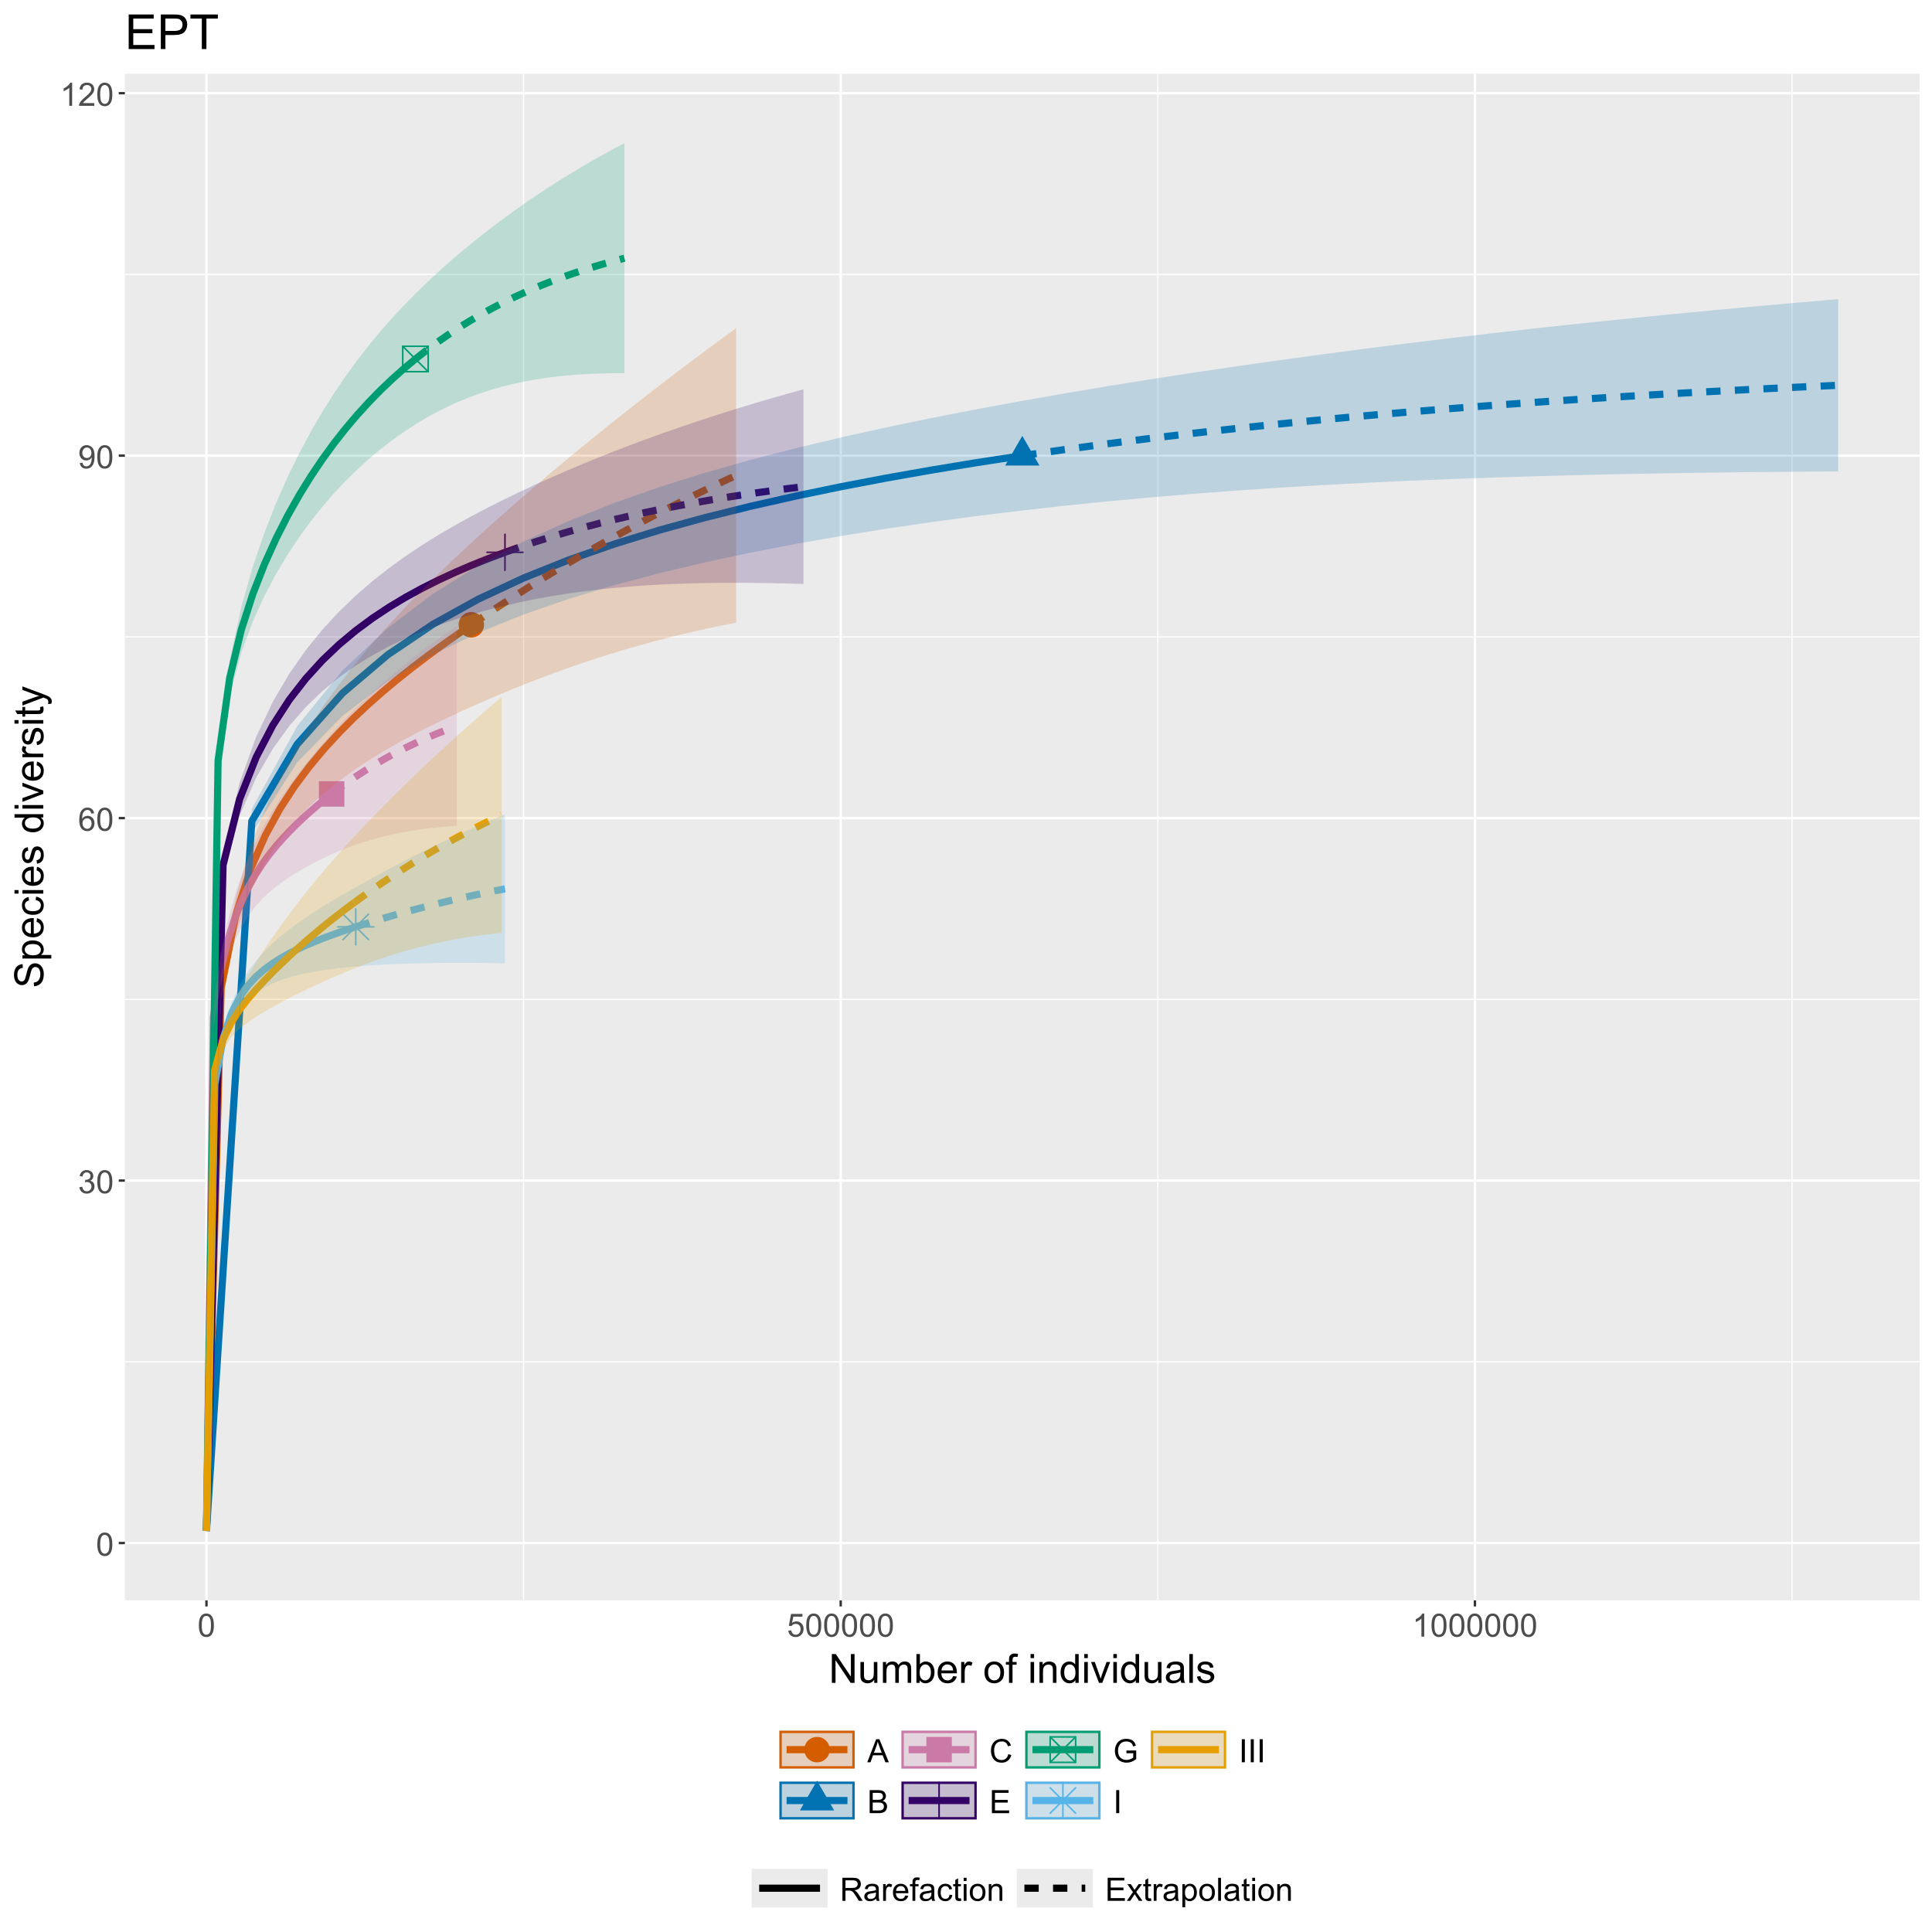 <?xml version="1.0" encoding="UTF-8"?>
<svg xmlns="http://www.w3.org/2000/svg" xmlns:xlink="http://www.w3.org/1999/xlink" width="864" height="864" viewBox="0 0 864 864">
<defs>
<g>
<g id="glyph-0-0">
<path d="M 0.598 -5.082 C 0.598 -6.301 0.723 -7.281 0.973 -8.027 C 1.223 -8.77 1.598 -9.344 2.094 -9.746 C 2.586 -10.148 3.207 -10.352 3.957 -10.352 C 4.512 -10.352 4.996 -10.238 5.414 -10.016 C 5.832 -9.793 6.176 -9.473 6.449 -9.055 C 6.719 -8.633 6.934 -8.121 7.086 -7.52 C 7.242 -6.918 7.32 -6.105 7.32 -5.082 C 7.32 -3.875 7.195 -2.898 6.945 -2.156 C 6.699 -1.414 6.328 -0.836 5.832 -0.434 C 5.336 -0.027 4.715 0.176 3.957 0.176 C 2.965 0.176 2.184 -0.18 1.617 -0.895 C 0.938 -1.75 0.598 -3.148 0.598 -5.082 M 1.898 -5.082 C 1.898 -3.391 2.098 -2.266 2.492 -1.703 C 2.887 -1.145 3.379 -0.863 3.957 -0.863 C 4.539 -0.863 5.027 -1.145 5.426 -1.707 C 5.82 -2.27 6.02 -3.395 6.02 -5.082 C 6.02 -6.781 5.82 -7.906 5.426 -8.465 C 5.027 -9.023 4.535 -9.301 3.945 -9.301 C 3.363 -9.301 2.898 -9.055 2.551 -8.562 C 2.117 -7.938 1.898 -6.777 1.898 -5.082 Z M 1.898 -5.082 "/>
</g>
<g id="glyph-0-1">
<path d="M 0.605 -2.723 L 1.871 -2.891 C 2.016 -2.172 2.262 -1.656 2.613 -1.34 C 2.961 -1.023 3.387 -0.863 3.887 -0.863 C 4.484 -0.863 4.984 -1.07 5.398 -1.484 C 5.805 -1.895 6.012 -2.406 6.012 -3.016 C 6.012 -3.598 5.82 -4.078 5.441 -4.453 C 5.062 -4.832 4.578 -5.02 3.992 -5.02 C 3.754 -5.02 3.457 -4.973 3.102 -4.879 L 3.242 -5.992 C 3.324 -5.98 3.395 -5.977 3.445 -5.977 C 3.984 -5.977 4.469 -6.117 4.902 -6.398 C 5.332 -6.68 5.547 -7.113 5.547 -7.699 C 5.547 -8.164 5.391 -8.547 5.078 -8.852 C 4.762 -9.156 4.355 -9.309 3.859 -9.309 C 3.367 -9.309 2.957 -9.156 2.629 -8.844 C 2.301 -8.535 2.09 -8.07 1.996 -7.453 L 0.73 -7.68 C 0.887 -8.527 1.238 -9.184 1.785 -9.648 C 2.336 -10.117 3.016 -10.352 3.832 -10.352 C 4.395 -10.352 4.914 -10.23 5.387 -9.988 C 5.859 -9.746 6.223 -9.418 6.473 -9 C 6.723 -8.582 6.848 -8.141 6.848 -7.672 C 6.848 -7.227 6.73 -6.82 6.488 -6.453 C 6.25 -6.09 5.898 -5.797 5.43 -5.582 C 6.039 -5.441 6.512 -5.148 6.848 -4.707 C 7.188 -4.266 7.355 -3.711 7.355 -3.043 C 7.355 -2.145 7.027 -1.383 6.371 -0.758 C 5.715 -0.129 4.883 0.184 3.883 0.184 C 2.977 0.184 2.227 -0.086 1.629 -0.625 C 1.031 -1.164 0.688 -1.863 0.605 -2.723 Z M 0.605 -2.723 "/>
</g>
<g id="glyph-0-2">
<path d="M 7.164 -7.785 L 5.906 -7.684 C 5.793 -8.184 5.633 -8.543 5.43 -8.77 C 5.086 -9.129 4.664 -9.309 4.164 -9.309 C 3.758 -9.309 3.406 -9.195 3.102 -8.973 C 2.703 -8.68 2.387 -8.258 2.16 -7.699 C 1.93 -7.141 1.809 -6.348 1.801 -5.316 C 2.105 -5.781 2.477 -6.125 2.918 -6.348 C 3.359 -6.574 3.82 -6.688 4.305 -6.688 C 5.148 -6.688 5.863 -6.375 6.457 -5.754 C 7.051 -5.133 7.348 -4.332 7.348 -3.348 C 7.348 -2.699 7.207 -2.098 6.93 -1.543 C 6.648 -0.988 6.266 -0.562 5.781 -0.266 C 5.293 0.027 4.738 0.176 4.121 0.176 C 3.066 0.176 2.207 -0.211 1.539 -0.988 C 0.875 -1.762 0.543 -3.043 0.543 -4.824 C 0.543 -6.816 0.91 -8.266 1.645 -9.168 C 2.289 -9.957 3.152 -10.352 4.238 -10.352 C 5.051 -10.352 5.715 -10.121 6.234 -9.668 C 6.75 -9.215 7.062 -8.586 7.164 -7.785 M 1.996 -3.34 C 1.996 -2.902 2.09 -2.488 2.273 -2.09 C 2.461 -1.691 2.719 -1.387 3.051 -1.18 C 3.383 -0.969 3.734 -0.863 4.098 -0.863 C 4.633 -0.863 5.094 -1.082 5.477 -1.512 C 5.863 -1.941 6.055 -2.527 6.055 -3.27 C 6.055 -3.98 5.863 -4.543 5.484 -4.953 C 5.105 -5.363 4.625 -5.57 4.051 -5.57 C 3.477 -5.57 2.992 -5.363 2.594 -4.953 C 2.195 -4.543 1.996 -4.004 1.996 -3.34 Z M 1.996 -3.34 "/>
</g>
<g id="glyph-0-3">
<path d="M 0.789 -2.383 L 2.004 -2.496 C 2.105 -1.926 2.305 -1.508 2.594 -1.25 C 2.887 -0.992 3.258 -0.863 3.711 -0.863 C 4.102 -0.863 4.441 -0.953 4.734 -1.133 C 5.027 -1.309 5.27 -1.547 5.457 -1.844 C 5.645 -2.145 5.801 -2.547 5.926 -3.051 C 6.055 -3.559 6.117 -4.074 6.117 -4.598 C 6.117 -4.656 6.113 -4.738 6.109 -4.852 C 5.855 -4.449 5.512 -4.121 5.074 -3.871 C 4.633 -3.621 4.16 -3.496 3.648 -3.496 C 2.797 -3.496 2.074 -3.805 1.484 -4.422 C 0.895 -5.043 0.598 -5.855 0.598 -6.871 C 0.598 -7.914 0.906 -8.758 1.523 -9.395 C 2.137 -10.031 2.91 -10.352 3.84 -10.352 C 4.508 -10.352 5.121 -10.168 5.68 -9.809 C 6.234 -9.449 6.656 -8.934 6.945 -8.266 C 7.23 -7.598 7.375 -6.629 7.375 -5.363 C 7.375 -4.047 7.234 -3 6.945 -2.219 C 6.66 -1.438 6.234 -0.844 5.672 -0.438 C 5.105 -0.027 4.445 0.176 3.684 0.176 C 2.879 0.176 2.219 -0.047 1.707 -0.496 C 1.199 -0.941 0.891 -1.574 0.789 -2.383 M 5.969 -6.934 C 5.969 -7.66 5.777 -8.234 5.391 -8.664 C 5.004 -9.09 4.539 -9.301 3.992 -9.301 C 3.43 -9.301 2.941 -9.074 2.523 -8.613 C 2.105 -8.152 1.898 -7.559 1.898 -6.828 C 1.898 -6.172 2.098 -5.637 2.492 -5.227 C 2.887 -4.816 3.379 -4.613 3.957 -4.613 C 4.543 -4.613 5.027 -4.816 5.402 -5.227 C 5.781 -5.637 5.969 -6.207 5.969 -6.934 Z M 5.969 -6.934 "/>
</g>
<g id="glyph-0-4">
<path d="M 5.363 0 L 4.098 0 L 4.098 -8.066 C 3.793 -7.773 3.395 -7.484 2.898 -7.191 C 2.406 -6.902 1.961 -6.684 1.566 -6.539 L 1.566 -7.762 C 2.277 -8.094 2.895 -8.5 3.426 -8.973 C 3.953 -9.445 4.328 -9.906 4.551 -10.352 L 5.363 -10.352 Z M 5.363 0 "/>
</g>
<g id="glyph-0-5">
<path d="M 7.25 -1.215 L 7.25 0 L 0.438 0 C 0.426 -0.305 0.477 -0.598 0.582 -0.879 C 0.758 -1.344 1.035 -1.801 1.418 -2.25 C 1.797 -2.699 2.352 -3.219 3.074 -3.812 C 4.191 -4.73 4.949 -5.457 5.344 -5.992 C 5.738 -6.531 5.934 -7.039 5.934 -7.516 C 5.934 -8.02 5.754 -8.441 5.398 -8.785 C 5.039 -9.129 4.57 -9.301 3.992 -9.301 C 3.383 -9.301 2.898 -9.121 2.531 -8.754 C 2.164 -8.387 1.98 -7.883 1.977 -7.234 L 0.676 -7.367 C 0.766 -8.34 1.098 -9.078 1.68 -9.586 C 2.262 -10.094 3.043 -10.352 4.023 -10.352 C 5.012 -10.352 5.793 -10.074 6.371 -9.527 C 6.945 -8.98 7.234 -8.301 7.234 -7.488 C 7.234 -7.074 7.152 -6.672 6.98 -6.273 C 6.812 -5.875 6.531 -5.453 6.141 -5.012 C 5.75 -4.574 5.102 -3.969 4.191 -3.199 C 3.43 -2.562 2.945 -2.129 2.727 -1.902 C 2.512 -1.676 2.336 -1.445 2.195 -1.215 Z M 7.25 -1.215 "/>
</g>
<g id="glyph-0-6">
<path d="M 0.598 -2.699 L 1.926 -2.812 C 2.023 -2.164 2.254 -1.68 2.613 -1.352 C 2.969 -1.027 3.402 -0.863 3.91 -0.863 C 4.52 -0.863 5.035 -1.094 5.457 -1.555 C 5.879 -2.012 6.09 -2.621 6.09 -3.383 C 6.09 -4.105 5.887 -4.672 5.48 -5.09 C 5.074 -5.508 4.543 -5.715 3.887 -5.715 C 3.48 -5.715 3.113 -5.625 2.785 -5.438 C 2.457 -5.254 2.199 -5.012 2.012 -4.719 L 0.824 -4.871 L 1.82 -10.168 L 6.945 -10.168 L 6.945 -8.957 L 2.832 -8.957 L 2.277 -6.188 C 2.898 -6.617 3.547 -6.836 4.227 -6.836 C 5.125 -6.836 5.887 -6.523 6.504 -5.898 C 7.121 -5.277 7.434 -4.473 7.434 -3.496 C 7.434 -2.562 7.16 -1.754 6.617 -1.074 C 5.957 -0.242 5.055 0.176 3.91 0.176 C 2.973 0.176 2.207 -0.086 1.613 -0.613 C 1.02 -1.137 0.684 -1.832 0.598 -2.699 Z M 0.598 -2.699 "/>
</g>
<g id="glyph-0-7">
<path d="M -0.02 0 L 3.938 -10.309 L 5.406 -10.309 L 9.625 0 L 8.07 0 L 6.871 -3.121 L 2.559 -3.121 L 1.426 0 L -0.02 0 M 2.953 -4.234 L 6.449 -4.234 L 5.371 -7.086 C 5.043 -7.953 4.801 -8.668 4.641 -9.227 C 4.508 -8.562 4.324 -7.906 4.086 -7.258 Z M 2.953 -4.234 "/>
</g>
<g id="glyph-0-8">
<path d="M 1.055 0 L 1.055 -10.309 L 4.922 -10.309 C 5.711 -10.309 6.34 -10.203 6.816 -9.996 C 7.293 -9.785 7.664 -9.465 7.934 -9.031 C 8.203 -8.598 8.34 -8.145 8.34 -7.672 C 8.34 -7.23 8.219 -6.816 7.98 -6.426 C 7.742 -6.039 7.379 -5.723 6.898 -5.484 C 7.52 -5.301 8 -4.988 8.336 -4.551 C 8.672 -4.109 8.84 -3.59 8.84 -2.988 C 8.84 -2.504 8.734 -2.055 8.531 -1.641 C 8.328 -1.227 8.078 -0.906 7.777 -0.684 C 7.477 -0.457 7.102 -0.285 6.648 -0.172 C 6.195 -0.059 5.641 0 4.984 0 L 1.055 0 M 2.418 -5.977 L 4.648 -5.977 C 5.254 -5.977 5.688 -6.016 5.949 -6.098 C 6.297 -6.199 6.555 -6.371 6.734 -6.609 C 6.906 -6.848 6.996 -7.148 6.996 -7.508 C 6.996 -7.852 6.914 -8.152 6.75 -8.414 C 6.586 -8.672 6.352 -8.852 6.047 -8.945 C 5.742 -9.043 5.219 -9.09 4.48 -9.09 L 2.418 -9.09 L 2.418 -5.977 M 2.418 -1.215 L 4.984 -1.215 C 5.426 -1.215 5.734 -1.234 5.914 -1.266 C 6.227 -1.32 6.488 -1.414 6.699 -1.547 C 6.91 -1.68 7.086 -1.867 7.223 -2.121 C 7.355 -2.371 7.426 -2.66 7.426 -2.988 C 7.426 -3.371 7.328 -3.707 7.129 -3.992 C 6.934 -4.273 6.66 -4.473 6.312 -4.586 C 5.961 -4.703 5.457 -4.762 4.801 -4.762 L 2.418 -4.762 Z M 2.418 -1.215 "/>
</g>
<g id="glyph-0-9">
<path d="M 8.465 -3.613 L 9.828 -3.27 C 9.543 -2.148 9.027 -1.293 8.285 -0.707 C 7.543 -0.117 6.637 0.176 5.562 0.176 C 4.449 0.176 3.547 -0.051 2.852 -0.504 C 2.156 -0.953 1.625 -1.609 1.262 -2.469 C 0.898 -3.324 0.719 -4.246 0.719 -5.23 C 0.719 -6.305 0.922 -7.242 1.332 -8.039 C 1.742 -8.84 2.324 -9.445 3.082 -9.859 C 3.84 -10.277 4.672 -10.484 5.582 -10.484 C 6.613 -10.484 7.48 -10.223 8.184 -9.695 C 8.887 -9.172 9.379 -8.434 9.652 -7.48 L 8.312 -7.164 C 8.07 -7.914 7.727 -8.461 7.27 -8.805 C 6.816 -9.145 6.242 -9.316 5.555 -9.316 C 4.762 -9.316 4.102 -9.125 3.57 -8.746 C 3.035 -8.367 2.664 -7.859 2.445 -7.219 C 2.23 -6.578 2.125 -5.918 2.125 -5.238 C 2.125 -4.363 2.25 -3.598 2.508 -2.941 C 2.762 -2.289 3.16 -1.801 3.699 -1.477 C 4.238 -1.152 4.82 -0.992 5.449 -0.992 C 6.215 -0.992 6.859 -1.211 7.391 -1.652 C 7.918 -2.094 8.277 -2.746 8.465 -3.613 Z M 8.465 -3.613 "/>
</g>
<g id="glyph-0-10">
<path d="M 1.141 0 L 1.141 -10.309 L 8.594 -10.309 L 8.594 -9.09 L 2.504 -9.09 L 2.504 -5.934 L 8.207 -5.934 L 8.207 -4.727 L 2.504 -4.727 L 2.504 -1.215 L 8.832 -1.215 L 8.832 0 Z M 1.141 0 "/>
</g>
<g id="glyph-0-11">
<path d="M 5.934 -4.043 L 5.934 -5.254 L 10.301 -5.258 L 10.301 -1.434 C 9.629 -0.898 8.938 -0.496 8.227 -0.227 C 7.516 0.039 6.781 0.176 6.031 0.176 C 5.02 0.176 4.102 -0.043 3.273 -0.477 C 2.445 -0.906 1.82 -1.535 1.398 -2.355 C 0.977 -3.176 0.766 -4.094 0.766 -5.105 C 0.766 -6.109 0.977 -7.043 1.395 -7.914 C 1.816 -8.781 2.418 -9.43 3.207 -9.852 C 3.992 -10.273 4.902 -10.484 5.926 -10.484 C 6.672 -10.484 7.348 -10.363 7.949 -10.121 C 8.551 -9.879 9.023 -9.543 9.367 -9.113 C 9.707 -8.68 9.969 -8.117 10.145 -7.426 L 8.914 -7.086 C 8.762 -7.613 8.57 -8.023 8.34 -8.324 C 8.109 -8.625 7.781 -8.863 7.355 -9.047 C 6.93 -9.227 6.453 -9.316 5.934 -9.316 C 5.312 -9.316 4.773 -9.223 4.316 -9.031 C 3.863 -8.844 3.496 -8.594 3.219 -8.281 C 2.938 -7.973 2.723 -7.633 2.566 -7.262 C 2.305 -6.625 2.172 -5.934 2.172 -5.188 C 2.172 -4.27 2.332 -3.5 2.648 -2.883 C 2.965 -2.266 3.426 -1.805 4.027 -1.504 C 4.633 -1.203 5.277 -1.055 5.957 -1.055 C 6.547 -1.055 7.121 -1.168 7.684 -1.395 C 8.246 -1.621 8.676 -1.867 8.965 -2.125 L 8.965 -4.043 Z M 5.934 -4.043 "/>
</g>
<g id="glyph-0-12">
<path d="M 1.344 0 L 1.344 -10.309 L 2.707 -10.309 L 2.707 0 Z M 1.344 0 "/>
</g>
<g id="glyph-0-13">
<path d="M 1.133 0 L 1.133 -10.309 L 5.703 -10.309 C 6.621 -10.309 7.32 -10.215 7.797 -10.031 C 8.277 -9.844 8.656 -9.52 8.945 -9.051 C 9.23 -8.582 9.371 -8.062 9.371 -7.496 C 9.371 -6.766 9.137 -6.148 8.664 -5.645 C 8.188 -5.145 7.457 -4.824 6.469 -4.691 C 6.828 -4.516 7.105 -4.344 7.293 -4.176 C 7.691 -3.812 8.066 -3.355 8.422 -2.805 L 10.215 0 L 8.5 0 L 7.137 -2.145 C 6.738 -2.762 6.41 -3.238 6.152 -3.566 C 5.895 -3.895 5.664 -4.121 5.461 -4.254 C 5.258 -4.387 5.047 -4.477 4.836 -4.527 C 4.684 -4.562 4.43 -4.578 4.078 -4.578 L 2.496 -4.578 L 2.496 0 L 1.133 0 M 2.496 -5.758 L 5.43 -5.758 C 6.051 -5.758 6.539 -5.824 6.891 -5.953 C 7.242 -6.082 7.508 -6.285 7.691 -6.57 C 7.875 -6.855 7.965 -7.164 7.965 -7.496 C 7.965 -7.984 7.789 -8.383 7.438 -8.699 C 7.082 -9.012 6.523 -9.168 5.758 -9.168 L 2.496 -9.168 Z M 2.496 -5.758 "/>
</g>
<g id="glyph-0-14">
<path d="M 5.82 -0.922 C 5.352 -0.523 4.902 -0.242 4.469 -0.078 C 4.035 0.086 3.57 0.168 3.074 0.168 C 2.254 0.168 1.621 -0.031 1.18 -0.434 C 0.742 -0.832 0.52 -1.344 0.52 -1.969 C 0.52 -2.336 0.602 -2.668 0.77 -2.969 C 0.938 -3.273 1.152 -3.516 1.422 -3.699 C 1.691 -3.883 1.996 -4.02 2.336 -4.113 C 2.582 -4.18 2.957 -4.242 3.461 -4.305 C 4.48 -4.426 5.234 -4.57 5.715 -4.738 C 5.723 -4.914 5.723 -5.023 5.723 -5.07 C 5.723 -5.586 5.605 -5.949 5.363 -6.16 C 5.043 -6.445 4.562 -6.59 3.922 -6.59 C 3.328 -6.59 2.887 -6.484 2.605 -6.273 C 2.32 -6.066 2.113 -5.699 1.977 -5.168 L 0.738 -5.336 C 0.852 -5.867 1.035 -6.293 1.293 -6.621 C 1.551 -6.945 1.926 -7.195 2.41 -7.371 C 2.898 -7.547 3.465 -7.637 4.105 -7.637 C 4.742 -7.637 5.262 -7.562 5.66 -7.41 C 6.059 -7.262 6.352 -7.07 6.539 -6.844 C 6.727 -6.617 6.859 -6.332 6.934 -5.984 C 6.977 -5.77 6.996 -5.379 6.996 -4.816 L 6.996 -3.129 C 6.996 -1.953 7.023 -1.207 7.078 -0.898 C 7.129 -0.586 7.238 -0.285 7.398 0 L 6.074 0 C 5.945 -0.262 5.859 -0.57 5.82 -0.922 M 5.715 -3.746 C 5.258 -3.559 4.566 -3.402 3.648 -3.27 C 3.129 -3.195 2.762 -3.109 2.547 -3.016 C 2.328 -2.922 2.164 -2.785 2.047 -2.605 C 1.93 -2.426 1.871 -2.223 1.871 -2.004 C 1.871 -1.668 1.996 -1.387 2.254 -1.16 C 2.508 -0.934 2.883 -0.824 3.375 -0.824 C 3.863 -0.824 4.297 -0.93 4.676 -1.141 C 5.055 -1.355 5.336 -1.648 5.512 -2.02 C 5.648 -2.305 5.715 -2.727 5.715 -3.285 Z M 5.715 -3.746 "/>
</g>
<g id="glyph-0-15">
<path d="M 0.934 0 L 0.934 -7.469 L 2.074 -7.469 L 2.074 -6.336 C 2.363 -6.863 2.633 -7.215 2.879 -7.383 C 3.125 -7.551 3.395 -7.637 3.691 -7.637 C 4.117 -7.637 4.551 -7.5 4.992 -7.227 L 4.555 -6.055 C 4.246 -6.238 3.938 -6.328 3.629 -6.328 C 3.352 -6.328 3.102 -6.246 2.883 -6.078 C 2.664 -5.91 2.504 -5.68 2.41 -5.387 C 2.27 -4.938 2.199 -4.445 2.199 -3.91 L 2.199 0 Z M 0.934 0 "/>
</g>
<g id="glyph-0-16">
<path d="M 6.062 -2.406 L 7.367 -2.242 C 7.164 -1.48 6.781 -0.887 6.223 -0.465 C 5.664 -0.043 4.953 0.168 4.086 0.168 C 2.992 0.168 2.125 -0.168 1.488 -0.84 C 0.848 -1.512 0.527 -2.457 0.527 -3.672 C 0.527 -4.926 0.852 -5.902 1.496 -6.594 C 2.145 -7.289 2.984 -7.637 4.016 -7.637 C 5.012 -7.637 5.828 -7.297 6.461 -6.617 C 7.094 -5.938 7.41 -4.98 7.41 -3.746 C 7.41 -3.672 7.41 -3.559 7.402 -3.41 L 1.836 -3.41 C 1.883 -2.59 2.113 -1.961 2.531 -1.527 C 2.949 -1.09 3.469 -0.871 4.094 -0.871 C 4.555 -0.871 4.953 -0.992 5.281 -1.238 C 5.609 -1.48 5.867 -1.871 6.062 -2.406 M 1.906 -4.449 L 6.074 -4.449 C 6.02 -5.078 5.859 -5.551 5.598 -5.863 C 5.195 -6.352 4.672 -6.594 4.027 -6.594 C 3.449 -6.594 2.957 -6.402 2.562 -6.012 C 2.168 -5.621 1.949 -5.102 1.906 -4.449 Z M 1.906 -4.449 "/>
</g>
<g id="glyph-0-17">
<path d="M 1.25 0 L 1.25 -6.484 L 0.133 -6.484 L 0.133 -7.469 L 1.25 -7.469 L 1.25 -8.262 C 1.25 -8.762 1.297 -9.137 1.387 -9.379 C 1.508 -9.707 1.723 -9.973 2.027 -10.18 C 2.336 -10.383 2.766 -10.484 3.32 -10.484 C 3.676 -10.484 4.07 -10.441 4.5 -10.355 L 4.309 -9.254 C 4.047 -9.301 3.801 -9.324 3.566 -9.324 C 3.18 -9.324 2.91 -9.242 2.75 -9.078 C 2.59 -8.914 2.512 -8.605 2.512 -8.156 L 2.512 -7.469 L 3.965 -7.469 L 3.965 -6.484 L 2.512 -6.484 L 2.512 0 Z M 1.25 0 "/>
</g>
<g id="glyph-0-18">
<path d="M 5.82 -2.734 L 7.066 -2.574 C 6.93 -1.715 6.582 -1.043 6.023 -0.559 C 5.461 -0.074 4.773 0.168 3.957 0.168 C 2.938 0.168 2.113 -0.164 1.492 -0.832 C 0.871 -1.5 0.562 -2.457 0.562 -3.707 C 0.562 -4.512 0.695 -5.219 0.965 -5.82 C 1.23 -6.426 1.637 -6.879 2.184 -7.184 C 2.73 -7.484 3.324 -7.637 3.965 -7.637 C 4.777 -7.637 5.441 -7.43 5.957 -7.02 C 6.473 -6.609 6.801 -6.027 6.945 -5.273 L 5.715 -5.082 C 5.598 -5.586 5.391 -5.961 5.094 -6.215 C 4.797 -6.469 4.438 -6.594 4.016 -6.594 C 3.379 -6.594 2.859 -6.367 2.461 -5.91 C 2.062 -5.453 1.863 -4.73 1.863 -3.742 C 1.863 -2.738 2.055 -2.008 2.441 -1.555 C 2.824 -1.098 3.324 -0.871 3.945 -0.871 C 4.441 -0.871 4.855 -1.023 5.188 -1.328 C 5.523 -1.633 5.734 -2.102 5.82 -2.734 Z M 5.82 -2.734 "/>
</g>
<g id="glyph-0-19">
<path d="M 3.711 -1.133 L 3.895 -0.016 C 3.539 0.062 3.219 0.098 2.938 0.098 C 2.48 0.098 2.125 0.027 1.871 -0.121 C 1.617 -0.266 1.438 -0.457 1.336 -0.691 C 1.234 -0.93 1.18 -1.426 1.18 -2.188 L 1.18 -6.484 L 0.254 -6.484 L 0.254 -7.469 L 1.18 -7.469 L 1.18 -9.316 L 2.441 -10.074 L 2.441 -7.469 L 3.711 -7.469 L 3.711 -6.484 L 2.441 -6.484 L 2.441 -2.117 C 2.441 -1.754 2.461 -1.523 2.508 -1.422 C 2.551 -1.316 2.625 -1.234 2.727 -1.176 C 2.824 -1.113 2.969 -1.082 3.156 -1.082 C 3.297 -1.082 3.484 -1.098 3.711 -1.133 Z M 3.711 -1.133 "/>
</g>
<g id="glyph-0-20">
<path d="M 0.957 -8.852 L 0.957 -10.309 L 2.223 -10.309 L 2.223 -8.852 L 0.957 -8.852 M 0.957 0 L 0.957 -7.469 L 2.223 -7.469 L 2.223 0 Z M 0.957 0 "/>
</g>
<g id="glyph-0-21">
<path d="M 0.477 -3.734 C 0.477 -5.117 0.863 -6.141 1.633 -6.805 C 2.273 -7.359 3.055 -7.637 3.98 -7.637 C 5.008 -7.637 5.844 -7.301 6.496 -6.625 C 7.148 -5.953 7.473 -5.023 7.473 -3.84 C 7.473 -2.879 7.328 -2.121 7.043 -1.57 C 6.754 -1.02 6.332 -0.594 5.781 -0.289 C 5.23 0.016 4.633 0.168 3.98 0.168 C 2.934 0.168 2.09 -0.168 1.445 -0.836 C 0.801 -1.508 0.477 -2.473 0.477 -3.734 M 1.777 -3.734 C 1.777 -2.777 1.988 -2.062 2.406 -1.586 C 2.82 -1.109 3.348 -0.871 3.98 -0.871 C 4.609 -0.871 5.129 -1.109 5.547 -1.59 C 5.965 -2.066 6.172 -2.797 6.172 -3.777 C 6.172 -4.699 5.965 -5.398 5.543 -5.875 C 5.125 -6.352 4.602 -6.59 3.98 -6.59 C 3.348 -6.59 2.82 -6.352 2.406 -5.879 C 1.988 -5.406 1.777 -4.691 1.777 -3.734 Z M 1.777 -3.734 "/>
</g>
<g id="glyph-0-22">
<path d="M 0.949 0 L 0.949 -7.469 L 2.09 -7.469 L 2.09 -6.406 C 2.637 -7.227 3.43 -7.637 4.465 -7.637 C 4.914 -7.637 5.328 -7.555 5.707 -7.395 C 6.082 -7.23 6.367 -7.02 6.555 -6.758 C 6.742 -6.496 6.871 -6.184 6.945 -5.82 C 6.992 -5.586 7.016 -5.176 7.016 -4.59 L 7.016 0 L 5.75 0 L 5.75 -4.543 C 5.75 -5.059 5.703 -5.441 5.605 -5.699 C 5.504 -5.953 5.332 -6.156 5.078 -6.312 C 4.828 -6.461 4.535 -6.539 4.199 -6.539 C 3.66 -6.539 3.191 -6.367 2.801 -6.027 C 2.41 -5.684 2.215 -5.035 2.215 -4.078 L 2.215 0 Z M 0.949 0 "/>
</g>
<g id="glyph-0-23">
<path d="M 0.105 0 L 2.832 -3.883 L 0.309 -7.469 L 1.891 -7.469 L 3.039 -5.715 C 3.254 -5.383 3.426 -5.105 3.559 -4.879 C 3.766 -5.188 3.953 -5.465 4.129 -5.703 L 5.387 -7.469 L 6.898 -7.469 L 4.316 -3.953 L 7.094 0 L 5.539 0 L 4.008 -2.32 L 3.602 -2.945 L 1.637 0 Z M 0.105 0 "/>
</g>
<g id="glyph-0-24">
<path d="M 0.949 2.863 L 0.949 -7.469 L 2.102 -7.469 L 2.102 -6.496 C 2.375 -6.875 2.68 -7.16 3.023 -7.352 C 3.367 -7.539 3.781 -7.637 4.27 -7.637 C 4.906 -7.637 5.469 -7.473 5.957 -7.145 C 6.441 -6.816 6.812 -6.352 7.059 -5.754 C 7.309 -5.156 7.434 -4.504 7.434 -3.789 C 7.434 -3.027 7.297 -2.336 7.02 -1.727 C 6.746 -1.113 6.348 -0.645 5.824 -0.32 C 5.301 0.004 4.754 0.168 4.176 0.168 C 3.754 0.168 3.375 0.078 3.039 -0.098 C 2.707 -0.277 2.43 -0.5 2.215 -0.773 L 2.215 2.863 L 0.949 2.863 M 2.094 -3.691 C 2.094 -2.73 2.289 -2.02 2.68 -1.562 C 3.066 -1.102 3.539 -0.871 4.094 -0.871 C 4.656 -0.871 5.137 -1.109 5.539 -1.586 C 5.938 -2.062 6.137 -2.797 6.137 -3.797 C 6.137 -4.75 5.941 -5.461 5.551 -5.934 C 5.16 -6.406 4.691 -6.645 4.148 -6.645 C 3.609 -6.645 3.133 -6.391 2.719 -5.891 C 2.305 -5.383 2.094 -4.652 2.094 -3.691 Z M 2.094 -3.691 "/>
</g>
<g id="glyph-0-25">
<path d="M 0.922 0 L 0.922 -10.309 L 2.188 -10.309 L 2.188 0 Z M 0.922 0 "/>
</g>
<g id="glyph-1-0">
<path d="M 1.371 0 L 1.371 -12.883 L 3.121 -12.883 L 9.887 -2.77 L 9.887 -12.883 L 11.523 -12.883 L 11.523 0 L 9.773 0 L 3.008 -10.125 L 3.008 0 Z M 1.371 0 "/>
</g>
<g id="glyph-1-1">
<path d="M 7.305 0 L 7.305 -1.371 C 6.578 -0.316 5.59 0.211 4.344 0.211 C 3.789 0.211 3.277 0.105 2.801 -0.105 C 2.32 -0.316 1.969 -0.582 1.734 -0.902 C 1.504 -1.219 1.34 -1.613 1.25 -2.074 C 1.184 -2.383 1.152 -2.875 1.152 -3.551 L 1.152 -9.336 L 2.734 -9.336 L 2.734 -4.156 C 2.734 -3.332 2.766 -2.773 2.828 -2.488 C 2.93 -2.07 3.141 -1.746 3.461 -1.508 C 3.785 -1.27 4.184 -1.152 4.656 -1.152 C 5.133 -1.152 5.578 -1.273 5.992 -1.516 C 6.41 -1.758 6.703 -2.09 6.879 -2.508 C 7.051 -2.93 7.137 -3.535 7.137 -4.332 L 7.137 -9.336 L 8.719 -9.336 L 8.719 0 Z M 7.305 0 "/>
</g>
<g id="glyph-1-2">
<path d="M 1.188 0 L 1.188 -9.336 L 2.602 -9.336 L 2.602 -8.023 C 2.895 -8.48 3.285 -8.848 3.77 -9.129 C 4.258 -9.406 4.809 -9.547 5.43 -9.547 C 6.121 -9.547 6.691 -9.402 7.133 -9.113 C 7.574 -8.828 7.887 -8.426 8.07 -7.91 C 8.805 -9 9.766 -9.547 10.953 -9.547 C 11.875 -9.547 12.59 -9.289 13.086 -8.777 C 13.586 -8.262 13.836 -7.473 13.836 -6.406 L 13.836 0 L 12.262 0 L 12.262 -5.879 C 12.262 -6.512 12.211 -6.969 12.105 -7.246 C 12.004 -7.523 11.816 -7.75 11.547 -7.918 C 11.277 -8.09 10.961 -8.172 10.602 -8.172 C 9.941 -8.172 9.398 -7.957 8.965 -7.52 C 8.531 -7.082 8.312 -6.383 8.312 -5.422 L 8.312 0 L 6.734 0 L 6.734 -6.062 C 6.734 -6.766 6.602 -7.293 6.344 -7.648 C 6.086 -7.996 5.664 -8.172 5.078 -8.172 C 4.633 -8.172 4.223 -8.055 3.844 -7.82 C 3.469 -7.586 3.191 -7.246 3.023 -6.793 C 2.852 -6.344 2.77 -5.691 2.77 -4.844 L 2.77 0 Z M 1.188 0 "/>
</g>
<g id="glyph-1-3">
<path d="M 2.645 0 L 1.18 0 L 1.18 -12.883 L 2.758 -12.883 L 2.758 -8.289 C 3.43 -9.125 4.281 -9.547 5.316 -9.547 C 5.891 -9.547 6.434 -9.43 6.949 -9.199 C 7.461 -8.965 7.883 -8.641 8.215 -8.223 C 8.543 -7.805 8.805 -7.297 8.992 -6.707 C 9.18 -6.113 9.273 -5.48 9.273 -4.809 C 9.273 -3.207 8.875 -1.973 8.086 -1.098 C 7.297 -0.227 6.344 0.211 5.238 0.211 C 4.137 0.211 3.273 -0.25 2.645 -1.168 L 2.645 0 M 2.629 -4.738 C 2.629 -3.617 2.781 -2.809 3.086 -2.312 C 3.582 -1.496 4.258 -1.09 5.105 -1.09 C 5.797 -1.09 6.395 -1.391 6.898 -1.992 C 7.402 -2.59 7.656 -3.484 7.656 -4.676 C 7.656 -5.895 7.414 -6.793 6.93 -7.375 C 6.445 -7.953 5.863 -8.242 5.176 -8.242 C 4.484 -8.242 3.887 -7.945 3.383 -7.344 C 2.879 -6.742 2.629 -5.875 2.629 -4.738 Z M 2.629 -4.738 "/>
</g>
<g id="glyph-1-4">
<path d="M 7.578 -3.008 L 9.211 -2.805 C 8.953 -1.848 8.477 -1.105 7.777 -0.578 C 7.082 -0.055 6.191 0.211 5.105 0.211 C 3.742 0.211 2.66 -0.211 1.859 -1.051 C 1.059 -1.891 0.66 -3.07 0.66 -4.586 C 0.66 -6.156 1.062 -7.375 1.871 -8.242 C 2.68 -9.109 3.73 -9.547 5.02 -9.547 C 6.266 -9.547 7.285 -9.121 8.078 -8.27 C 8.867 -7.422 9.266 -6.227 9.266 -4.684 C 9.266 -4.59 9.262 -4.449 9.254 -4.262 L 2.293 -4.262 C 2.352 -3.238 2.641 -2.453 3.164 -1.906 C 3.684 -1.363 4.336 -1.09 5.117 -1.09 C 5.695 -1.09 6.191 -1.242 6.602 -1.547 C 7.012 -1.852 7.336 -2.336 7.578 -3.008 M 2.383 -5.562 L 7.594 -5.562 C 7.523 -6.348 7.324 -6.938 6.996 -7.328 C 6.492 -7.938 5.84 -8.242 5.035 -8.242 C 4.309 -8.242 3.699 -8 3.203 -7.516 C 2.707 -7.027 2.434 -6.379 2.383 -5.562 Z M 2.383 -5.562 "/>
</g>
<g id="glyph-1-5">
<path d="M 1.168 0 L 1.168 -9.336 L 2.594 -9.336 L 2.594 -7.918 C 2.957 -8.582 3.293 -9.016 3.598 -9.227 C 3.906 -9.438 4.246 -9.547 4.613 -9.547 C 5.148 -9.547 5.688 -9.375 6.242 -9.035 L 5.695 -7.566 C 5.309 -7.797 4.922 -7.91 4.535 -7.91 C 4.188 -7.91 3.879 -7.805 3.602 -7.598 C 3.328 -7.391 3.133 -7.102 3.016 -6.734 C 2.84 -6.172 2.75 -5.555 2.75 -4.887 L 2.75 0 Z M 1.168 0 "/>
</g>
<g id="glyph-1-6">
</g>
<g id="glyph-1-7">
<path d="M 0.598 -4.668 C 0.598 -6.395 1.078 -7.676 2.039 -8.508 C 2.84 -9.199 3.82 -9.547 4.977 -9.547 C 6.258 -9.547 7.305 -9.125 8.121 -8.285 C 8.934 -7.441 9.344 -6.281 9.344 -4.797 C 9.344 -3.598 9.164 -2.652 8.801 -1.965 C 8.441 -1.277 7.918 -0.742 7.23 -0.359 C 6.539 0.02 5.789 0.211 4.977 0.211 C 3.668 0.211 2.613 -0.207 1.805 -1.047 C 1 -1.883 0.598 -3.09 0.598 -4.668 M 2.223 -4.668 C 2.223 -3.473 2.484 -2.578 3.008 -1.98 C 3.527 -1.387 4.184 -1.09 4.977 -1.09 C 5.758 -1.09 6.414 -1.391 6.934 -1.984 C 7.457 -2.586 7.719 -3.496 7.719 -4.719 C 7.719 -5.875 7.453 -6.75 6.93 -7.344 C 6.406 -7.938 5.754 -8.234 4.977 -8.234 C 4.184 -8.234 3.527 -7.938 3.008 -7.348 C 2.484 -6.754 2.223 -5.863 2.223 -4.668 Z M 2.223 -4.668 "/>
</g>
<g id="glyph-1-8">
<path d="M 1.562 0 L 1.562 -8.102 L 0.168 -8.102 L 0.168 -9.336 L 1.562 -9.336 L 1.562 -10.328 C 1.562 -10.953 1.621 -11.418 1.73 -11.727 C 1.883 -12.133 2.152 -12.469 2.535 -12.723 C 2.918 -12.977 3.457 -13.105 4.148 -13.105 C 4.594 -13.105 5.086 -13.051 5.625 -12.945 L 5.387 -11.566 C 5.059 -11.625 4.75 -11.656 4.457 -11.656 C 3.977 -11.656 3.637 -11.551 3.438 -11.348 C 3.238 -11.141 3.137 -10.758 3.137 -10.195 L 3.137 -9.336 L 4.957 -9.336 L 4.957 -8.102 L 3.137 -8.102 L 3.137 0 Z M 1.562 0 "/>
</g>
<g id="glyph-1-9">
<path d="M 1.195 -11.066 L 1.195 -12.883 L 2.777 -12.883 L 2.777 -11.066 L 1.195 -11.066 M 1.195 0 L 1.195 -9.336 L 2.777 -9.336 L 2.777 0 Z M 1.195 0 "/>
</g>
<g id="glyph-1-10">
<path d="M 1.188 0 L 1.188 -9.336 L 2.609 -9.336 L 2.609 -8.008 C 3.297 -9.031 4.285 -9.547 5.582 -9.547 C 6.145 -9.547 6.66 -9.445 7.133 -9.242 C 7.605 -9.039 7.957 -8.773 8.191 -8.445 C 8.426 -8.117 8.59 -7.727 8.684 -7.277 C 8.742 -6.984 8.773 -6.473 8.773 -5.738 L 8.773 0 L 7.188 0 L 7.188 -5.68 C 7.188 -6.32 7.129 -6.805 7.004 -7.125 C 6.883 -7.441 6.664 -7.699 6.352 -7.887 C 6.035 -8.078 5.668 -8.172 5.246 -8.172 C 4.574 -8.172 3.992 -7.961 3.504 -7.531 C 3.012 -7.105 2.77 -6.293 2.77 -5.098 L 2.77 0 Z M 1.188 0 "/>
</g>
<g id="glyph-1-11">
<path d="M 7.242 0 L 7.242 -1.18 C 6.648 -0.254 5.781 0.211 4.633 0.211 C 3.887 0.211 3.203 0.004 2.578 -0.406 C 1.957 -0.812 1.473 -1.387 1.129 -2.121 C 0.785 -2.859 0.617 -3.703 0.617 -4.656 C 0.617 -5.59 0.77 -6.434 1.082 -7.195 C 1.391 -7.953 1.855 -8.535 2.477 -8.938 C 3.098 -9.344 3.793 -9.547 4.562 -9.547 C 5.125 -9.547 5.625 -9.426 6.062 -9.188 C 6.504 -8.953 6.859 -8.641 7.137 -8.262 L 7.137 -12.883 L 8.711 -12.883 L 8.711 0 L 7.242 0 M 2.242 -4.656 C 2.242 -3.461 2.492 -2.57 2.996 -1.977 C 3.5 -1.387 4.094 -1.09 4.781 -1.09 C 5.473 -1.09 6.059 -1.371 6.543 -1.938 C 7.027 -2.504 7.27 -3.367 7.27 -4.527 C 7.27 -5.805 7.023 -6.742 6.531 -7.34 C 6.039 -7.938 5.43 -8.234 4.711 -8.234 C 4.008 -8.234 3.422 -7.949 2.949 -7.375 C 2.477 -6.801 2.242 -5.895 2.242 -4.656 Z M 2.242 -4.656 "/>
</g>
<g id="glyph-1-12">
<path d="M 3.781 0 L 0.227 -9.336 L 1.898 -9.336 L 3.902 -3.742 C 4.117 -3.141 4.316 -2.516 4.5 -1.863 C 4.641 -2.355 4.836 -2.945 5.09 -3.641 L 7.164 -9.336 L 8.789 -9.336 L 5.258 0 Z M 3.781 0 "/>
</g>
<g id="glyph-1-13">
<path d="M 7.277 -1.152 C 6.691 -0.652 6.129 -0.301 5.586 -0.098 C 5.043 0.109 4.461 0.211 3.84 0.211 C 2.816 0.211 2.027 -0.039 1.477 -0.539 C 0.926 -1.043 0.648 -1.68 0.648 -2.461 C 0.648 -2.918 0.754 -3.336 0.961 -3.715 C 1.172 -4.09 1.441 -4.395 1.781 -4.625 C 2.117 -4.852 2.496 -5.023 2.918 -5.141 C 3.227 -5.223 3.695 -5.301 4.324 -5.379 C 5.602 -5.531 6.543 -5.711 7.145 -5.922 C 7.152 -6.141 7.156 -6.277 7.156 -6.336 C 7.156 -6.98 7.004 -7.434 6.707 -7.699 C 6.301 -8.055 5.699 -8.234 4.906 -8.234 C 4.16 -8.234 3.609 -8.105 3.258 -7.844 C 2.902 -7.582 2.641 -7.121 2.469 -6.461 L 0.922 -6.672 C 1.062 -7.332 1.293 -7.867 1.617 -8.273 C 1.938 -8.684 2.406 -8.996 3.016 -9.215 C 3.625 -9.434 4.328 -9.547 5.133 -9.547 C 5.93 -9.547 6.578 -9.449 7.074 -9.266 C 7.574 -9.074 7.938 -8.84 8.172 -8.555 C 8.406 -8.273 8.57 -7.914 8.664 -7.48 C 8.719 -7.211 8.746 -6.723 8.746 -6.02 L 8.746 -3.91 C 8.746 -2.441 8.777 -1.512 8.848 -1.121 C 8.914 -0.73 9.047 -0.355 9.246 0 L 7.594 0 C 7.43 -0.328 7.324 -0.711 7.277 -1.152 M 7.145 -4.684 C 6.57 -4.449 5.711 -4.25 4.562 -4.086 C 3.91 -3.992 3.449 -3.887 3.18 -3.77 C 2.91 -3.652 2.703 -3.48 2.559 -3.258 C 2.41 -3.031 2.336 -2.781 2.336 -2.504 C 2.336 -2.082 2.496 -1.73 2.816 -1.449 C 3.137 -1.168 3.602 -1.027 4.219 -1.027 C 4.828 -1.027 5.371 -1.16 5.844 -1.43 C 6.32 -1.695 6.668 -2.059 6.891 -2.523 C 7.059 -2.879 7.145 -3.406 7.145 -4.105 Z M 7.145 -4.684 "/>
</g>
<g id="glyph-1-14">
<path d="M 1.152 0 L 1.152 -12.883 L 2.734 -12.883 L 2.734 0 Z M 1.152 0 "/>
</g>
<g id="glyph-1-15">
<path d="M 0.555 -2.785 L 2.117 -3.031 C 2.207 -2.406 2.449 -1.926 2.852 -1.59 C 3.254 -1.258 3.812 -1.09 4.535 -1.09 C 5.262 -1.09 5.801 -1.238 6.152 -1.535 C 6.504 -1.828 6.68 -2.176 6.68 -2.574 C 6.68 -2.934 6.523 -3.215 6.215 -3.418 C 5.996 -3.559 5.457 -3.738 4.598 -3.953 C 3.438 -4.246 2.633 -4.5 2.184 -4.715 C 1.734 -4.93 1.395 -5.227 1.164 -5.602 C 0.934 -5.98 0.816 -6.398 0.816 -6.855 C 0.816 -7.27 0.914 -7.656 1.102 -8.012 C 1.293 -8.367 1.551 -8.66 1.883 -8.895 C 2.125 -9.074 2.461 -9.23 2.887 -9.355 C 3.312 -9.48 3.766 -9.547 4.254 -9.547 C 4.984 -9.547 5.629 -9.438 6.184 -9.227 C 6.738 -9.016 7.145 -8.73 7.41 -8.371 C 7.672 -8.012 7.855 -7.527 7.953 -6.926 L 6.406 -6.715 C 6.336 -7.195 6.133 -7.57 5.797 -7.84 C 5.461 -8.109 4.984 -8.242 4.367 -8.242 C 3.641 -8.242 3.121 -8.125 2.812 -7.883 C 2.5 -7.645 2.348 -7.363 2.348 -7.039 C 2.348 -6.836 2.41 -6.648 2.539 -6.484 C 2.668 -6.316 2.871 -6.176 3.148 -6.062 C 3.305 -6.004 3.77 -5.871 4.543 -5.66 C 5.664 -5.359 6.445 -5.117 6.887 -4.926 C 7.328 -4.734 7.676 -4.457 7.93 -4.094 C 8.18 -3.73 8.305 -3.281 8.305 -2.742 C 8.305 -2.215 8.152 -1.719 7.844 -1.254 C 7.535 -0.785 7.094 -0.426 6.512 -0.172 C 5.934 0.082 5.277 0.211 4.543 0.211 C 3.332 0.211 2.406 -0.043 1.77 -0.547 C 1.137 -1.047 0.73 -1.797 0.555 -2.785 Z M 0.555 -2.785 "/>
</g>
<g id="glyph-2-0">
<path d="M -4.141 -0.809 L -4.281 -2.418 C -3.637 -2.492 -3.105 -2.672 -2.695 -2.949 C -2.281 -3.227 -1.945 -3.66 -1.691 -4.246 C -1.438 -4.832 -1.309 -5.488 -1.309 -6.223 C -1.309 -6.871 -1.406 -7.445 -1.598 -7.945 C -1.793 -8.441 -2.059 -8.812 -2.395 -9.059 C -2.73 -9.301 -3.098 -9.422 -3.496 -9.422 C -3.902 -9.422 -4.254 -9.305 -4.559 -9.07 C -4.859 -8.836 -5.113 -8.449 -5.316 -7.91 C -5.453 -7.562 -5.66 -6.801 -5.945 -5.617 C -6.23 -4.434 -6.496 -3.605 -6.75 -3.129 C -7.07 -2.516 -7.473 -2.055 -7.949 -1.754 C -8.426 -1.453 -8.961 -1.301 -9.555 -1.301 C -10.203 -1.301 -10.812 -1.484 -11.379 -1.855 C -11.941 -2.223 -12.371 -2.762 -12.664 -3.473 C -12.957 -4.18 -13.105 -4.969 -13.105 -5.836 C -13.105 -6.789 -12.949 -7.633 -12.645 -8.363 C -12.336 -9.094 -11.883 -9.652 -11.285 -10.047 C -10.688 -10.438 -10.012 -10.648 -9.254 -10.68 L -9.133 -9.043 C -9.945 -8.957 -10.562 -8.66 -10.977 -8.152 C -11.395 -7.645 -11.602 -6.895 -11.602 -5.906 C -11.602 -4.875 -11.414 -4.125 -11.035 -3.652 C -10.656 -3.18 -10.199 -2.945 -9.668 -2.945 C -9.203 -2.945 -8.824 -3.113 -8.523 -3.445 C -8.227 -3.773 -7.922 -4.629 -7.605 -6.016 C -7.293 -7.402 -7.02 -8.352 -6.785 -8.867 C -6.438 -9.617 -6 -10.172 -5.473 -10.531 C -4.941 -10.887 -4.328 -11.066 -3.637 -11.066 C -2.953 -11.066 -2.309 -10.867 -1.699 -10.477 C -1.094 -10.082 -0.621 -9.52 -0.285 -8.785 C 0.051 -8.051 0.219 -7.223 0.219 -6.301 C 0.219 -5.137 0.051 -4.16 -0.289 -3.371 C -0.629 -2.582 -1.141 -1.965 -1.824 -1.516 C -2.508 -1.066 -3.277 -0.832 -4.141 -0.809 Z M -4.141 -0.809 "/>
</g>
<g id="glyph-2-1">
<path d="M 3.578 -1.188 L -9.336 -1.188 L -9.336 -2.629 L -8.121 -2.629 C -8.594 -2.969 -8.953 -3.352 -9.188 -3.781 C -9.426 -4.207 -9.547 -4.727 -9.547 -5.336 C -9.547 -6.133 -9.34 -6.836 -8.93 -7.445 C -8.52 -8.055 -7.941 -8.512 -7.195 -8.824 C -6.445 -9.133 -5.629 -9.289 -4.738 -9.289 C -3.781 -9.289 -2.922 -9.117 -2.156 -8.777 C -1.395 -8.434 -0.809 -7.934 -0.398 -7.281 C 0.008 -6.629 0.211 -5.941 0.211 -5.219 C 0.211 -4.695 0.098 -4.219 -0.121 -3.801 C -0.344 -3.383 -0.625 -3.039 -0.965 -2.77 L 3.578 -2.77 L 3.578 -1.188 M -4.613 -2.621 C -3.414 -2.617 -2.523 -2.863 -1.949 -3.348 C -1.375 -3.836 -1.09 -4.422 -1.09 -5.117 C -1.09 -5.82 -1.387 -6.422 -1.98 -6.922 C -2.578 -7.422 -3.496 -7.672 -4.746 -7.672 C -5.934 -7.672 -6.824 -7.43 -7.418 -6.938 C -8.008 -6.449 -8.305 -5.863 -8.305 -5.188 C -8.305 -4.512 -7.992 -3.914 -7.359 -3.398 C -6.73 -2.879 -5.816 -2.621 -4.613 -2.621 Z M -4.613 -2.621 "/>
</g>
<g id="glyph-2-2">
<path d="M -3.004 -7.578 L -2.805 -9.211 C -1.848 -8.953 -1.105 -8.477 -0.578 -7.777 C -0.055 -7.082 0.211 -6.191 0.211 -5.105 C 0.211 -3.742 -0.211 -2.66 -1.051 -1.859 C -1.891 -1.059 -3.07 -0.66 -4.586 -0.66 C -6.156 -0.66 -7.375 -1.062 -8.242 -1.871 C -9.109 -2.68 -9.547 -3.73 -9.547 -5.02 C -9.547 -6.266 -9.121 -7.285 -8.27 -8.078 C -7.422 -8.867 -6.227 -9.266 -4.684 -9.266 C -4.59 -9.266 -4.449 -9.262 -4.262 -9.254 L -4.262 -2.293 C -3.238 -2.352 -2.453 -2.641 -1.906 -3.164 C -1.363 -3.684 -1.09 -4.336 -1.09 -5.117 C -1.09 -5.695 -1.242 -6.191 -1.547 -6.602 C -1.852 -7.012 -2.336 -7.336 -3.004 -7.578 M -5.562 -2.383 L -5.562 -7.594 C -6.348 -7.523 -6.938 -7.324 -7.328 -6.996 C -7.938 -6.492 -8.242 -5.84 -8.242 -5.035 C -8.242 -4.309 -8 -3.699 -7.516 -3.203 C -7.027 -2.707 -6.379 -2.434 -5.562 -2.383 Z M -5.562 -2.383 "/>
</g>
<g id="glyph-2-3">
<path d="M -3.418 -7.277 L -3.215 -8.832 C -2.145 -8.664 -1.305 -8.227 -0.699 -7.527 C -0.094 -6.828 0.211 -5.969 0.211 -4.949 C 0.211 -3.672 -0.207 -2.645 -1.043 -1.867 C -1.875 -1.09 -3.074 -0.703 -4.633 -0.703 C -5.641 -0.703 -6.523 -0.871 -7.277 -1.203 C -8.031 -1.539 -8.602 -2.047 -8.977 -2.73 C -9.355 -3.41 -9.547 -4.152 -9.547 -4.957 C -9.547 -5.969 -9.289 -6.801 -8.777 -7.445 C -8.262 -8.09 -7.535 -8.5 -6.59 -8.684 L -6.355 -7.145 C -6.98 -7 -7.453 -6.738 -7.77 -6.367 C -8.086 -5.996 -8.242 -5.547 -8.242 -5.02 C -8.242 -4.223 -7.957 -3.574 -7.387 -3.078 C -6.816 -2.578 -5.91 -2.328 -4.676 -2.328 C -3.422 -2.328 -2.512 -2.57 -1.941 -3.051 C -1.375 -3.531 -1.09 -4.156 -1.09 -4.93 C -1.09 -5.551 -1.281 -6.07 -1.66 -6.484 C -2.043 -6.902 -2.629 -7.164 -3.418 -7.277 Z M -3.418 -7.277 "/>
</g>
<g id="glyph-2-4">
<path d="M -11.066 -1.195 L -12.883 -1.195 L -12.883 -2.777 L -11.066 -2.777 L -11.066 -1.195 M 0 -1.195 L -9.336 -1.195 L -9.336 -2.777 L 0 -2.777 Z M 0 -1.195 "/>
</g>
<g id="glyph-2-5">
<path d="M -2.785 -0.555 L -3.031 -2.117 C -2.406 -2.207 -1.926 -2.449 -1.59 -2.852 C -1.258 -3.254 -1.09 -3.812 -1.09 -4.535 C -1.09 -5.262 -1.238 -5.801 -1.535 -6.152 C -1.828 -6.504 -2.176 -6.68 -2.574 -6.68 C -2.934 -6.68 -3.215 -6.523 -3.418 -6.215 C -3.559 -5.996 -3.738 -5.457 -3.953 -4.598 C -4.246 -3.438 -4.5 -2.633 -4.715 -2.184 C -4.93 -1.734 -5.227 -1.395 -5.602 -1.164 C -5.98 -0.934 -6.398 -0.816 -6.855 -0.816 C -7.27 -0.816 -7.656 -0.914 -8.012 -1.102 C -8.367 -1.293 -8.66 -1.551 -8.895 -1.883 C -9.074 -2.129 -9.23 -2.461 -9.355 -2.887 C -9.48 -3.312 -9.547 -3.766 -9.547 -4.254 C -9.547 -4.984 -9.438 -5.629 -9.227 -6.184 C -9.016 -6.738 -8.73 -7.145 -8.371 -7.41 C -8.012 -7.672 -7.527 -7.855 -6.926 -7.953 L -6.715 -6.406 C -7.195 -6.336 -7.57 -6.133 -7.84 -5.797 C -8.109 -5.461 -8.242 -4.984 -8.242 -4.367 C -8.242 -3.641 -8.125 -3.121 -7.883 -2.812 C -7.645 -2.5 -7.363 -2.348 -7.039 -2.348 C -6.836 -2.348 -6.648 -2.41 -6.484 -2.539 C -6.316 -2.668 -6.176 -2.871 -6.062 -3.148 C -6.004 -3.305 -5.871 -3.77 -5.66 -4.543 C -5.359 -5.664 -5.117 -6.445 -4.926 -6.887 C -4.734 -7.328 -4.457 -7.676 -4.094 -7.93 C -3.73 -8.18 -3.281 -8.305 -2.742 -8.305 C -2.215 -8.305 -1.719 -8.152 -1.254 -7.844 C -0.785 -7.535 -0.426 -7.094 -0.172 -6.512 C 0.082 -5.934 0.211 -5.277 0.211 -4.543 C 0.211 -3.332 -0.043 -2.406 -0.543 -1.77 C -1.047 -1.137 -1.797 -0.73 -2.785 -0.555 Z M -2.785 -0.555 "/>
</g>
<g id="glyph-2-6">
</g>
<g id="glyph-2-7">
<path d="M 0 -7.242 L -1.176 -7.242 C -0.254 -6.648 0.211 -5.781 0.211 -4.633 C 0.211 -3.887 0.004 -3.203 -0.402 -2.578 C -0.812 -1.957 -1.387 -1.473 -2.121 -1.129 C -2.859 -0.785 -3.703 -0.617 -4.656 -0.617 C -5.59 -0.617 -6.434 -0.77 -7.195 -1.082 C -7.953 -1.391 -8.535 -1.855 -8.938 -2.48 C -9.344 -3.098 -9.547 -3.793 -9.547 -4.562 C -9.547 -5.125 -9.426 -5.625 -9.188 -6.066 C -8.953 -6.504 -8.641 -6.859 -8.262 -7.137 L -12.883 -7.137 L -12.883 -8.711 L 0 -8.711 L 0 -7.242 M -4.656 -2.242 C -3.461 -2.242 -2.57 -2.492 -1.977 -2.996 C -1.387 -3.5 -1.09 -4.094 -1.09 -4.781 C -1.09 -5.473 -1.371 -6.059 -1.938 -6.543 C -2.504 -7.027 -3.367 -7.27 -4.527 -7.27 C -5.805 -7.27 -6.742 -7.023 -7.34 -6.531 C -7.938 -6.039 -8.234 -5.434 -8.234 -4.711 C -8.234 -4.008 -7.949 -3.422 -7.375 -2.949 C -6.801 -2.477 -5.895 -2.242 -4.656 -2.242 Z M -4.656 -2.242 "/>
</g>
<g id="glyph-2-8">
<path d="M 0 -3.781 L -9.336 -0.23 L -9.336 -1.898 L -3.742 -3.902 C -3.141 -4.117 -2.512 -4.316 -1.863 -4.5 C -2.355 -4.641 -2.945 -4.836 -3.637 -5.09 L -9.336 -7.164 L -9.336 -8.789 L 0 -5.258 Z M 0 -3.781 "/>
</g>
<g id="glyph-2-9">
<path d="M 0 -1.168 L -9.336 -1.168 L -9.336 -2.594 L -7.918 -2.594 C -8.582 -2.957 -9.016 -3.293 -9.227 -3.598 C -9.438 -3.906 -9.547 -4.246 -9.547 -4.613 C -9.547 -5.148 -9.375 -5.688 -9.035 -6.242 L -7.566 -5.695 C -7.797 -5.309 -7.91 -4.922 -7.91 -4.535 C -7.91 -4.188 -7.805 -3.879 -7.598 -3.605 C -7.391 -3.328 -7.102 -3.133 -6.734 -3.016 C -6.172 -2.84 -5.555 -2.75 -4.887 -2.75 L 0 -2.75 Z M 0 -1.168 "/>
</g>
<g id="glyph-2-10">
<path d="M -1.414 -4.641 L -0.016 -4.867 C 0.074 -4.422 0.125 -4.023 0.125 -3.672 C 0.125 -3.098 0.031 -2.656 -0.148 -2.336 C -0.332 -2.023 -0.57 -1.797 -0.867 -1.672 C -1.16 -1.539 -1.785 -1.477 -2.734 -1.477 L -8.102 -1.477 L -8.102 -0.316 L -9.336 -0.316 L -9.336 -1.477 L -11.645 -1.477 L -12.594 -3.051 L -9.336 -3.051 L -9.336 -4.641 L -8.102 -4.641 L -8.102 -3.051 L -2.645 -3.051 C -2.195 -3.051 -1.902 -3.078 -1.773 -3.133 C -1.645 -3.188 -1.543 -3.281 -1.469 -3.406 C -1.391 -3.531 -1.352 -3.711 -1.352 -3.945 C -1.352 -4.121 -1.375 -4.352 -1.414 -4.641 Z M -1.414 -4.641 "/>
</g>
<g id="glyph-2-11">
<path d="M 3.594 -1.117 L 2.109 -0.941 C 2.203 -1.285 2.25 -1.586 2.25 -1.844 C 2.25 -2.195 2.191 -2.477 2.074 -2.688 C 1.957 -2.898 1.793 -3.074 1.582 -3.207 C 1.426 -3.309 1.031 -3.469 0.406 -3.691 C 0.316 -3.719 0.188 -3.766 0.02 -3.832 L -9.336 -0.289 L -9.336 -1.996 L -3.93 -3.938 C -3.242 -4.188 -2.523 -4.414 -1.766 -4.613 C -2.492 -4.797 -3.203 -5.012 -3.895 -5.266 L -9.336 -7.262 L -9.336 -8.844 L 0.16 -5.289 C 1.184 -4.91 1.891 -4.613 2.277 -4.402 C 2.797 -4.121 3.18 -3.801 3.422 -3.438 C 3.668 -3.074 3.789 -2.641 3.789 -2.137 C 3.789 -1.832 3.723 -1.492 3.594 -1.117 Z M 3.594 -1.117 "/>
</g>
<g id="glyph-3-0">
<path d="M 1.707 0 L 1.707 -15.461 L 12.887 -15.461 L 12.887 -13.637 L 3.754 -13.637 L 3.754 -8.902 L 12.309 -8.902 L 12.309 -7.086 L 3.754 -7.086 L 3.754 -1.824 L 13.246 -1.824 L 13.246 0 Z M 1.707 0 "/>
</g>
<g id="glyph-3-1">
<path d="M 1.668 0 L 1.668 -15.461 L 7.5 -15.461 C 8.523 -15.461 9.309 -15.414 9.852 -15.312 C 10.609 -15.188 11.246 -14.945 11.758 -14.59 C 12.273 -14.238 12.688 -13.738 13 -13.098 C 13.312 -12.461 13.469 -11.758 13.469 -10.988 C 13.469 -9.676 13.051 -8.562 12.215 -7.652 C 11.375 -6.742 9.863 -6.285 7.68 -6.285 L 3.711 -6.285 L 3.711 0 L 1.668 0 M 3.711 -8.109 L 7.711 -8.109 C 9.031 -8.109 9.969 -8.355 10.527 -8.848 C 11.082 -9.34 11.359 -10.035 11.359 -10.926 C 11.359 -11.574 11.195 -12.129 10.867 -12.586 C 10.543 -13.047 10.109 -13.352 9.578 -13.5 C 9.23 -13.59 8.594 -13.637 7.668 -13.637 L 3.711 -13.637 Z M 3.711 -8.109 "/>
</g>
<g id="glyph-3-2">
<path d="M 5.602 0 L 5.602 -13.637 L 0.508 -13.637 L 0.508 -15.461 L 12.762 -15.461 L 12.762 -13.637 L 7.645 -13.637 L 7.645 0 Z M 5.602 0 "/>
</g>
</g>
<clipPath id="clip-0">
<path clip-rule="nonzero" d="M 55.848 32.965 L 858.52 32.965 L 858.52 715.68 L 55.848 715.68 Z M 55.848 32.965 "/>
</clipPath>
<clipPath id="clip-1">
<path clip-rule="nonzero" d="M 55.848 608 L 858.52 608 L 858.52 610 L 55.848 610 Z M 55.848 608 "/>
</clipPath>
<clipPath id="clip-2">
<path clip-rule="nonzero" d="M 55.848 446 L 858.52 446 L 858.52 448 L 55.848 448 Z M 55.848 446 "/>
</clipPath>
<clipPath id="clip-3">
<path clip-rule="nonzero" d="M 55.848 284 L 858.52 284 L 858.52 286 L 55.848 286 Z M 55.848 284 "/>
</clipPath>
<clipPath id="clip-4">
<path clip-rule="nonzero" d="M 55.848 122 L 858.52 122 L 858.52 123 L 55.848 123 Z M 55.848 122 "/>
</clipPath>
<clipPath id="clip-5">
<path clip-rule="nonzero" d="M 233 32.965 L 235 32.965 L 235 715.68 L 233 715.68 Z M 233 32.965 "/>
</clipPath>
<clipPath id="clip-6">
<path clip-rule="nonzero" d="M 517 32.965 L 519 32.965 L 519 715.68 L 517 715.68 Z M 517 32.965 "/>
</clipPath>
<clipPath id="clip-7">
<path clip-rule="nonzero" d="M 801 32.965 L 802 32.965 L 802 715.68 L 801 715.68 Z M 801 32.965 "/>
</clipPath>
<clipPath id="clip-8">
<path clip-rule="nonzero" d="M 55.848 689 L 858.52 689 L 858.52 691 L 55.848 691 Z M 55.848 689 "/>
</clipPath>
<clipPath id="clip-9">
<path clip-rule="nonzero" d="M 55.848 527 L 858.52 527 L 858.52 529 L 55.848 529 Z M 55.848 527 "/>
</clipPath>
<clipPath id="clip-10">
<path clip-rule="nonzero" d="M 55.848 365 L 858.52 365 L 858.52 367 L 55.848 367 Z M 55.848 365 "/>
</clipPath>
<clipPath id="clip-11">
<path clip-rule="nonzero" d="M 55.848 203 L 858.52 203 L 858.52 205 L 55.848 205 Z M 55.848 203 "/>
</clipPath>
<clipPath id="clip-12">
<path clip-rule="nonzero" d="M 55.848 41 L 858.52 41 L 858.52 43 L 55.848 43 Z M 55.848 41 "/>
</clipPath>
<clipPath id="clip-13">
<path clip-rule="nonzero" d="M 91 32.965 L 93 32.965 L 93 715.68 L 91 715.68 Z M 91 32.965 "/>
</clipPath>
<clipPath id="clip-14">
<path clip-rule="nonzero" d="M 375 32.965 L 377 32.965 L 377 715.68 L 375 715.68 Z M 375 32.965 "/>
</clipPath>
<clipPath id="clip-15">
<path clip-rule="nonzero" d="M 659 32.965 L 661 32.965 L 661 715.68 L 659 715.68 Z M 659 32.965 "/>
</clipPath>
</defs>
<rect x="-86.4" y="-86.4" width="1036.8" height="1036.8" fill="rgb(100%, 100%, 100%)" fill-opacity="1"/>
<rect x="-86.4" y="-86.4" width="1036.8" height="1036.8" fill="rgb(100%, 100%, 100%)" fill-opacity="1"/>
<path fill="none" stroke-width="1.067" stroke-linecap="round" stroke-linejoin="round" stroke="rgb(100%, 100%, 100%)" stroke-opacity="1" stroke-miterlimit="10" d="M 0 864 L 864 864 L 864 0 L 0 0 Z M 0 864 "/>
<g clip-path="url(#clip-0)">
<path fill-rule="nonzero" fill="rgb(92.157%, 92.157%, 92.157%)" fill-opacity="1" d="M 55.848 715.684 L 858.52 715.684 L 858.52 32.969 L 55.848 32.969 Z M 55.848 715.684 "/>
</g>
<g clip-path="url(#clip-1)">
<path fill="none" stroke-width="0.533" stroke-linecap="butt" stroke-linejoin="round" stroke="rgb(100%, 100%, 100%)" stroke-opacity="1" stroke-miterlimit="10" d="M 55.848 609.004 L 858.52 609.004 "/>
</g>
<g clip-path="url(#clip-2)">
<path fill="none" stroke-width="0.533" stroke-linecap="butt" stroke-linejoin="round" stroke="rgb(100%, 100%, 100%)" stroke-opacity="1" stroke-miterlimit="10" d="M 55.848 446.91 L 858.52 446.91 "/>
</g>
<g clip-path="url(#clip-3)">
<path fill="none" stroke-width="0.533" stroke-linecap="butt" stroke-linejoin="round" stroke="rgb(100%, 100%, 100%)" stroke-opacity="1" stroke-miterlimit="10" d="M 55.848 284.812 L 858.52 284.812 "/>
</g>
<g clip-path="url(#clip-4)">
<path fill="none" stroke-width="0.533" stroke-linecap="butt" stroke-linejoin="round" stroke="rgb(100%, 100%, 100%)" stroke-opacity="1" stroke-miterlimit="10" d="M 55.848 122.719 L 858.52 122.719 "/>
</g>
<g clip-path="url(#clip-5)">
<path fill="none" stroke-width="0.533" stroke-linecap="butt" stroke-linejoin="round" stroke="rgb(100%, 100%, 100%)" stroke-opacity="1" stroke-miterlimit="10" d="M 234.148 715.684 L 234.148 32.965 "/>
</g>
<g clip-path="url(#clip-6)">
<path fill="none" stroke-width="0.533" stroke-linecap="butt" stroke-linejoin="round" stroke="rgb(100%, 100%, 100%)" stroke-opacity="1" stroke-miterlimit="10" d="M 517.777 715.684 L 517.777 32.965 "/>
</g>
<g clip-path="url(#clip-7)">
<path fill="none" stroke-width="0.533" stroke-linecap="butt" stroke-linejoin="round" stroke="rgb(100%, 100%, 100%)" stroke-opacity="1" stroke-miterlimit="10" d="M 801.406 715.684 L 801.406 32.965 "/>
</g>
<g clip-path="url(#clip-8)">
<path fill="none" stroke-width="1.067" stroke-linecap="butt" stroke-linejoin="round" stroke="rgb(100%, 100%, 100%)" stroke-opacity="1" stroke-miterlimit="10" d="M 55.848 690.055 L 858.52 690.055 "/>
</g>
<g clip-path="url(#clip-9)">
<path fill="none" stroke-width="1.067" stroke-linecap="butt" stroke-linejoin="round" stroke="rgb(100%, 100%, 100%)" stroke-opacity="1" stroke-miterlimit="10" d="M 55.848 527.957 L 858.52 527.957 "/>
</g>
<g clip-path="url(#clip-10)">
<path fill="none" stroke-width="1.067" stroke-linecap="butt" stroke-linejoin="round" stroke="rgb(100%, 100%, 100%)" stroke-opacity="1" stroke-miterlimit="10" d="M 55.848 365.863 L 858.52 365.863 "/>
</g>
<g clip-path="url(#clip-11)">
<path fill="none" stroke-width="1.067" stroke-linecap="butt" stroke-linejoin="round" stroke="rgb(100%, 100%, 100%)" stroke-opacity="1" stroke-miterlimit="10" d="M 55.848 203.766 L 858.52 203.766 "/>
</g>
<g clip-path="url(#clip-12)">
<path fill="none" stroke-width="1.067" stroke-linecap="butt" stroke-linejoin="round" stroke="rgb(100%, 100%, 100%)" stroke-opacity="1" stroke-miterlimit="10" d="M 55.848 41.672 L 858.52 41.672 "/>
</g>
<g clip-path="url(#clip-13)">
<path fill="none" stroke-width="1.067" stroke-linecap="butt" stroke-linejoin="round" stroke="rgb(100%, 100%, 100%)" stroke-opacity="1" stroke-miterlimit="10" d="M 92.332 715.684 L 92.332 32.965 "/>
</g>
<g clip-path="url(#clip-14)">
<path fill="none" stroke-width="1.067" stroke-linecap="butt" stroke-linejoin="round" stroke="rgb(100%, 100%, 100%)" stroke-opacity="1" stroke-miterlimit="10" d="M 375.965 715.684 L 375.965 32.965 "/>
</g>
<g clip-path="url(#clip-15)">
<path fill="none" stroke-width="1.067" stroke-linecap="butt" stroke-linejoin="round" stroke="rgb(100%, 100%, 100%)" stroke-opacity="1" stroke-miterlimit="10" d="M 659.594 715.684 L 659.594 32.965 "/>
</g>
<path fill-rule="nonzero" fill="rgb(83.529%, 36.863%, 0%)" fill-opacity="1" d="M 216.457 279.41 C 216.457 282.555 213.91 285.102 210.77 285.102 C 207.625 285.102 205.078 282.555 205.078 279.41 C 205.078 276.27 207.625 273.723 210.77 273.723 C 213.91 273.723 216.457 276.27 216.457 279.41 "/>
<path fill-rule="nonzero" fill="rgb(0%, 44.706%, 69.804%)" fill-opacity="1" d="M 457.184 194.918 L 464.848 208.191 L 449.523 208.191 Z M 457.184 194.918 "/>
<path fill-rule="nonzero" fill="rgb(80%, 47.451%, 65.49%)" fill-opacity="1" d="M 142.625 360.746 L 154.004 360.746 L 154.004 349.367 L 142.625 349.367 Z M 142.625 360.746 "/>
<path fill="none" stroke-width="0.709" stroke-linecap="round" stroke-linejoin="round" stroke="rgb(20%, 0%, 40%)" stroke-opacity="1" stroke-miterlimit="10" d="M 217.777 246.992 L 233.871 246.992 "/>
<path fill="none" stroke-width="0.709" stroke-linecap="round" stroke-linejoin="round" stroke="rgb(20%, 0%, 40%)" stroke-opacity="1" stroke-miterlimit="10" d="M 225.824 255.039 L 225.824 238.945 "/>
<path fill="none" stroke-width="0.709" stroke-linecap="round" stroke-linejoin="round" stroke="rgb(0%, 61.961%, 45.098%)" stroke-opacity="1" stroke-miterlimit="10" d="M 180.102 166.23 L 191.48 166.23 L 191.48 154.852 L 180.102 154.852 Z M 180.102 166.23 "/>
<path fill="none" stroke-width="0.709" stroke-linecap="round" stroke-linejoin="round" stroke="rgb(0%, 61.961%, 45.098%)" stroke-opacity="1" stroke-miterlimit="10" d="M 180.102 166.23 L 191.48 154.852 "/>
<path fill="none" stroke-width="0.709" stroke-linecap="round" stroke-linejoin="round" stroke="rgb(0%, 61.961%, 45.098%)" stroke-opacity="1" stroke-miterlimit="10" d="M 180.102 154.852 L 191.48 166.23 "/>
<path fill="none" stroke-width="0.709" stroke-linecap="round" stroke-linejoin="round" stroke="rgb(33.725%, 70.588%, 91.373%)" stroke-opacity="1" stroke-miterlimit="10" d="M 153.406 420.18 L 164.785 408.801 "/>
<path fill="none" stroke-width="0.709" stroke-linecap="round" stroke-linejoin="round" stroke="rgb(33.725%, 70.588%, 91.373%)" stroke-opacity="1" stroke-miterlimit="10" d="M 153.406 408.801 L 164.785 420.18 "/>
<path fill="none" stroke-width="0.709" stroke-linecap="round" stroke-linejoin="round" stroke="rgb(33.725%, 70.588%, 91.373%)" stroke-opacity="1" stroke-miterlimit="10" d="M 151.047 414.492 L 167.141 414.492 "/>
<path fill="none" stroke-width="0.709" stroke-linecap="round" stroke-linejoin="round" stroke="rgb(33.725%, 70.588%, 91.373%)" stroke-opacity="1" stroke-miterlimit="10" d="M 159.094 422.535 L 159.094 406.445 "/>
<path fill="none" stroke-width="3.201" stroke-linecap="butt" stroke-linejoin="round" stroke="rgb(83.529%, 36.863%, 0%)" stroke-opacity="1" stroke-miterlimit="10" d="M 92.336 684.652 L 98.914 441.793 L 105.492 409.035 L 112.074 388.59 L 118.652 373.594 L 125.234 361.617 L 131.812 351.535 L 138.391 342.742 L 144.973 334.887 L 151.551 327.734 L 158.129 321.137 L 164.711 314.984 L 171.289 309.199 L 177.871 303.715 L 184.449 298.488 L 191.027 293.48 L 197.609 288.648 L 204.188 283.969 L 210.77 279.41 "/>
<path fill="none" stroke-width="3.201" stroke-linecap="butt" stroke-linejoin="round" stroke="rgb(0%, 44.706%, 69.804%)" stroke-opacity="1" stroke-miterlimit="10" d="M 92.336 684.652 L 112.605 367.227 L 132.871 332.879 L 153.141 310.012 L 173.41 292.809 L 193.68 279.145 L 213.949 267.914 L 234.219 258.461 L 254.488 250.348 L 274.758 243.281 L 295.027 237.039 L 315.297 231.461 L 335.566 226.43 L 355.836 221.848 L 376.105 217.652 L 396.375 213.785 L 416.645 210.203 L 436.914 206.871 L 457.184 203.766 "/>
<path fill="none" stroke-width="3.201" stroke-linecap="butt" stroke-linejoin="round" stroke="rgb(80%, 47.451%, 65.49%)" stroke-opacity="1" stroke-miterlimit="10" d="M 92.336 684.652 L 95.445 454.801 L 98.555 434.215 L 101.664 421.223 L 104.773 411.348 L 107.883 403.418 L 110.996 396.855 L 114.105 391.301 L 117.215 386.488 L 120.324 382.227 L 123.434 378.379 L 126.543 374.848 L 129.656 371.559 L 132.766 368.465 L 135.875 365.531 L 138.984 362.738 L 142.094 360.066 L 145.207 357.508 L 148.316 355.055 "/>
<path fill="none" stroke-width="3.201" stroke-linecap="butt" stroke-linejoin="round" stroke="rgb(20%, 0%, 40%)" stroke-opacity="1" stroke-miterlimit="10" d="M 92.336 684.652 L 99.75 386.902 L 107.168 357.352 L 114.582 338.586 L 122 324.367 L 129.414 312.914 L 136.832 303.379 L 144.246 295.246 L 151.664 288.203 L 159.078 282.012 L 166.496 276.516 L 173.91 271.59 L 181.328 267.141 L 188.742 263.09 L 196.16 259.371 L 203.574 255.941 L 210.992 252.754 L 218.406 249.781 L 225.824 246.992 "/>
<path fill="none" stroke-width="3.201" stroke-linecap="butt" stroke-linejoin="round" stroke="rgb(0%, 61.961%, 45.098%)" stroke-opacity="1" stroke-miterlimit="10" d="M 92.336 684.652 L 97.527 340.145 L 102.719 303.164 L 107.91 281.645 L 113.102 265.539 L 118.293 252.254 L 123.484 240.77 L 128.68 230.57 L 133.871 221.367 L 139.062 212.973 L 144.254 205.266 L 149.445 198.148 L 154.637 191.562 L 159.832 185.449 L 165.023 179.762 L 170.215 174.461 L 175.406 169.512 L 180.598 164.883 L 185.789 160.543 L 185.789 160.539 "/>
<path fill="none" stroke-width="3.201" stroke-linecap="butt" stroke-linejoin="round" stroke="rgb(33.725%, 70.588%, 91.373%)" stroke-opacity="1" stroke-miterlimit="10" d="M 92.336 684.652 L 96.043 484.965 L 99.75 464.551 L 103.461 453.281 L 107.168 445.961 L 110.879 440.723 L 114.586 436.711 L 118.297 433.473 L 122.004 430.758 L 125.715 428.406 L 129.422 426.328 L 133.133 424.453 L 136.84 422.742 L 140.551 421.16 L 144.258 419.684 L 147.969 418.293 L 151.676 416.973 L 155.383 415.711 L 159.094 414.492 "/>
<path fill="none" stroke-width="3.201" stroke-linecap="butt" stroke-linejoin="round" stroke="rgb(90.196%, 62.353%, 0%)" stroke-opacity="1" stroke-miterlimit="10" d="M 92.336 684.652 L 96 478.711 L 99.668 465.117 L 103.336 457.379 L 107.004 451.703 L 110.668 446.965 L 114.336 442.715 L 118.004 438.758 L 121.672 434.996 L 125.34 431.387 L 129.008 427.91 L 132.672 424.551 L 136.34 421.297 L 140.008 418.141 L 143.676 415.086 L 147.34 412.113 L 151.008 409.23 L 154.676 406.422 L 158.344 403.684 "/>
<path fill="none" stroke-width="3.201" stroke-linecap="butt" stroke-linejoin="round" stroke="rgb(83.529%, 36.863%, 0%)" stroke-opacity="1" stroke-dasharray="6.402 6.402" stroke-miterlimit="10" d="M 210.77 279.41 L 217.004 275.191 L 223.234 271.055 L 229.469 267.012 L 235.703 263.047 L 241.938 259.168 L 248.168 255.367 L 254.402 251.648 L 260.637 248.004 L 266.871 244.438 L 273.102 240.945 L 279.336 237.527 L 285.57 234.176 L 291.805 230.898 L 298.035 227.688 L 304.27 224.543 L 310.504 221.465 L 316.738 218.453 L 322.969 215.5 L 329.203 212.613 "/>
<path fill="none" stroke-width="3.201" stroke-linecap="butt" stroke-linejoin="round" stroke="rgb(0%, 44.706%, 69.804%)" stroke-opacity="1" stroke-dasharray="6.402 6.402" stroke-miterlimit="10" d="M 457.184 203.766 L 476.387 201.012 L 495.59 198.422 L 514.793 195.996 L 533.996 193.715 L 553.199 191.574 L 572.402 189.562 L 591.602 187.676 L 610.805 185.906 L 630.008 184.242 L 649.211 182.684 L 668.414 181.219 L 687.617 179.84 L 706.82 178.551 L 726.023 177.336 L 745.227 176.199 L 764.426 175.129 L 783.629 174.129 L 802.832 173.188 L 822.035 172.301 "/>
<path fill="none" stroke-width="3.201" stroke-linecap="butt" stroke-linejoin="round" stroke="rgb(80%, 47.451%, 65.49%)" stroke-opacity="1" stroke-dasharray="6.402 6.402" stroke-miterlimit="10" d="M 148.316 355.055 L 151.262 352.824 L 154.211 350.68 L 157.156 348.617 L 160.102 346.637 L 163.047 344.734 L 165.996 342.902 L 168.941 341.141 L 171.887 339.449 L 174.832 337.824 L 177.781 336.258 L 180.727 334.754 L 183.672 333.312 L 186.621 331.922 L 189.566 330.586 L 192.512 329.305 L 195.457 328.07 L 198.406 326.883 L 201.352 325.742 L 204.297 324.645 "/>
<path fill="none" stroke-width="3.201" stroke-linecap="butt" stroke-linejoin="round" stroke="rgb(20%, 0%, 40%)" stroke-opacity="1" stroke-dasharray="6.402 6.402" stroke-miterlimit="10" d="M 225.824 246.992 L 232.852 244.504 L 239.879 242.16 L 246.902 239.949 L 253.93 237.863 L 260.953 235.895 L 267.98 234.039 L 275.008 232.289 L 282.031 230.641 L 289.059 229.082 L 296.082 227.613 L 303.109 226.227 L 310.137 224.922 L 317.16 223.688 L 324.188 222.527 L 331.211 221.43 L 338.238 220.395 L 345.266 219.422 L 352.289 218.5 L 359.316 217.633 "/>
<path fill="none" stroke-width="3.201" stroke-linecap="butt" stroke-linejoin="round" stroke="rgb(0%, 61.961%, 45.098%)" stroke-opacity="1" stroke-dasharray="6.402 6.402" stroke-miterlimit="10" d="M 185.793 160.539 L 190.711 156.676 L 195.629 153.039 L 200.547 149.613 L 205.465 146.387 L 210.387 143.348 L 215.305 140.488 L 220.223 137.797 L 225.141 135.258 L 230.059 132.871 L 234.98 130.621 L 239.898 128.504 L 244.816 126.512 L 249.734 124.633 L 254.652 122.867 L 259.574 121.203 L 264.492 119.633 L 269.41 118.16 L 274.328 116.77 L 279.246 115.461 "/>
<path fill="none" stroke-width="3.201" stroke-linecap="butt" stroke-linejoin="round" stroke="rgb(33.725%, 70.588%, 91.373%)" stroke-opacity="1" stroke-dasharray="6.402 6.402" stroke-miterlimit="10" d="M 159.094 414.492 L 162.609 413.367 L 166.121 412.273 L 169.637 411.211 L 173.148 410.172 L 176.664 409.16 L 180.176 408.176 L 183.691 407.219 L 187.203 406.285 L 190.719 405.375 L 194.23 404.488 L 197.746 403.625 L 201.258 402.785 L 204.773 401.969 L 208.285 401.168 L 211.801 400.395 L 215.312 399.637 L 218.828 398.898 L 222.34 398.184 L 225.855 397.484 "/>
<path fill="none" stroke-width="3.201" stroke-linecap="butt" stroke-linejoin="round" stroke="rgb(90.196%, 62.353%, 0%)" stroke-opacity="1" stroke-dasharray="6.402 6.402" stroke-miterlimit="10" d="M 158.344 403.684 L 161.82 401.156 L 165.293 398.684 L 168.766 396.27 L 172.242 393.91 L 175.715 391.609 L 179.191 389.355 L 182.664 387.16 L 186.137 385.012 L 189.613 382.914 L 193.086 380.863 L 196.559 378.863 L 200.035 376.906 L 203.508 374.996 L 206.984 373.129 L 210.457 371.305 L 213.93 369.523 L 217.406 367.785 L 220.879 366.086 L 224.355 364.426 "/>
<path fill-rule="nonzero" fill="rgb(83.529%, 36.863%, 0%)" fill-opacity="0.2" d="M 92.336 684.652 L 98.914 435.797 L 105.492 400.82 L 112.074 378.426 L 118.652 361.492 L 125.234 347.574 L 131.812 335.566 L 138.391 324.871 L 144.973 315.137 L 151.551 306.145 L 158.129 297.738 L 164.711 289.816 L 171.289 282.297 L 177.871 275.113 L 184.449 268.223 L 191.027 261.57 L 197.609 255.129 L 204.188 248.863 L 210.77 242.738 L 210.77 242.734 L 217.004 237.043 L 223.234 231.445 L 229.469 225.938 L 235.703 220.516 L 241.938 215.172 L 248.168 209.902 L 254.402 204.703 L 260.637 199.57 L 266.871 194.504 L 273.102 189.492 L 279.336 184.539 L 285.57 179.641 L 291.805 174.797 L 298.035 170 L 304.27 165.258 L 310.504 160.559 L 316.738 155.91 L 322.969 151.309 L 329.203 146.754 L 329.203 278.469 L 322.969 279.695 L 316.738 280.992 L 310.504 282.371 L 304.27 283.832 L 298.035 285.375 L 291.805 287 L 285.57 288.715 L 279.336 290.512 L 273.102 292.398 L 266.871 294.375 L 260.637 296.438 L 254.402 298.59 L 248.168 300.832 L 241.938 303.16 L 235.703 305.578 L 229.469 308.082 L 223.234 310.668 L 217.004 313.336 L 210.77 316.086 L 204.188 319.074 L 197.609 322.168 L 191.027 325.387 L 184.449 328.758 L 177.871 332.316 L 171.289 336.102 L 164.711 340.152 L 158.129 344.535 L 151.551 349.324 L 144.973 354.633 L 138.391 360.617 L 131.812 367.504 L 125.234 375.66 L 118.652 385.695 L 112.074 398.75 L 105.492 417.246 L 98.914 447.789 Z M 92.336 684.652 "/>
<path fill-rule="nonzero" fill="rgb(0%, 44.706%, 69.804%)" fill-opacity="0.2" d="M 92.336 684.652 L 112.605 361.738 L 132.871 324.77 L 153.141 299.863 L 173.41 280.836 L 193.68 265.531 L 213.949 252.855 L 234.219 242.133 L 254.488 232.918 L 274.758 224.883 L 295.027 217.781 L 315.297 211.43 L 335.566 205.684 L 355.836 200.438 L 376.105 195.605 L 396.375 191.117 L 416.645 186.922 L 436.914 182.977 L 457.184 179.246 L 476.387 175.879 L 495.59 172.66 L 514.793 169.574 L 533.996 166.617 L 553.199 163.777 L 572.402 161.051 L 591.602 158.426 L 610.805 155.902 L 630.008 153.477 L 649.211 151.141 L 668.414 148.898 L 687.617 146.738 L 706.82 144.66 L 726.023 142.664 L 745.227 140.746 L 764.426 138.898 L 783.629 137.125 L 802.832 135.422 L 822.035 133.781 L 822.035 210.82 L 802.832 210.949 L 783.629 211.129 L 764.426 211.363 L 745.227 211.652 L 726.023 212.012 L 706.82 212.438 L 687.617 212.945 L 668.414 213.539 L 649.211 214.223 L 630.008 215.012 L 610.805 215.91 L 591.602 216.93 L 572.402 218.078 L 553.199 219.371 L 533.996 220.809 L 514.793 222.414 L 495.59 224.188 L 476.387 226.145 L 457.184 228.289 L 436.914 230.766 L 416.645 233.48 L 396.375 236.449 L 376.105 239.699 L 355.836 243.258 L 335.566 247.172 L 315.297 251.492 L 295.027 256.297 L 274.758 261.68 L 254.488 267.777 L 234.219 274.785 L 213.949 282.973 L 193.68 292.754 L 173.41 304.781 L 153.141 320.164 L 132.871 340.988 L 112.605 372.719 Z M 92.336 684.652 "/>
<path fill-rule="nonzero" fill="rgb(80%, 47.451%, 65.49%)" fill-opacity="0.2" d="M 92.336 684.652 L 95.445 450.172 L 98.555 427.281 L 101.664 412.617 L 104.773 401.289 L 107.883 391.957 L 110.996 384.008 L 114.105 377.074 L 117.215 370.91 L 120.324 365.336 L 123.434 360.219 L 126.543 355.461 L 129.656 350.988 L 132.766 346.75 L 135.875 342.711 L 138.984 338.836 L 142.094 335.113 L 145.207 331.527 L 148.316 328.059 L 148.316 328.055 L 151.262 324.871 L 154.211 321.773 L 157.156 318.766 L 160.102 315.836 L 163.047 312.984 L 165.996 310.211 L 168.941 307.508 L 171.887 304.879 L 174.832 302.312 L 177.781 299.816 L 180.727 297.383 L 183.672 295.012 L 186.621 292.699 L 189.566 290.449 L 192.512 288.254 L 195.457 286.113 L 198.406 284.027 L 201.352 281.996 L 204.297 280.016 L 204.297 369.273 L 201.352 369.488 L 198.406 369.738 L 195.457 370.023 L 192.512 370.352 L 189.566 370.727 L 186.621 371.145 L 183.672 371.609 L 180.727 372.129 L 177.781 372.703 L 174.832 373.332 L 171.887 374.02 L 168.941 374.773 L 165.996 375.594 L 163.047 376.48 L 160.102 377.441 L 157.156 378.473 L 154.211 379.586 L 151.262 380.781 L 148.316 382.055 L 145.207 383.492 L 142.094 385.02 L 138.984 386.641 L 135.875 388.355 L 132.766 390.18 L 129.656 392.129 L 126.543 394.234 L 123.434 396.539 L 120.324 399.113 L 117.215 402.062 L 114.105 405.527 L 110.996 409.707 L 107.883 414.879 L 104.773 421.41 L 101.664 429.832 L 98.555 441.148 L 95.445 459.426 Z M 92.336 684.652 "/>
<path fill-rule="nonzero" fill="rgb(20%, 0%, 40%)" fill-opacity="0.2" d="M 92.336 684.652 L 99.75 382.066 L 107.168 349.992 L 114.582 329.461 L 122 313.855 L 129.414 301.223 L 136.832 290.621 L 144.246 281.492 L 151.664 273.484 L 159.078 266.355 L 166.496 259.934 L 173.91 254.09 L 181.328 248.73 L 188.742 243.777 L 196.16 239.168 L 203.574 234.84 L 210.992 230.758 L 218.406 226.875 L 225.824 223.164 L 232.852 219.777 L 239.879 216.508 L 246.902 213.352 L 253.93 210.293 L 260.953 207.332 L 267.98 204.465 L 275.008 201.688 L 282.031 198.992 L 289.059 196.379 L 296.082 193.84 L 303.109 191.379 L 310.137 188.992 L 317.16 186.672 L 324.188 184.418 L 331.211 182.234 L 338.238 180.109 L 345.266 178.047 L 352.289 176.047 L 359.316 174.098 L 359.316 261.168 L 352.289 260.957 L 345.266 260.793 L 338.238 260.684 L 331.211 260.629 L 324.188 260.633 L 317.16 260.707 L 310.137 260.852 L 303.109 261.078 L 296.082 261.387 L 289.059 261.785 L 282.031 262.285 L 275.008 262.895 L 267.98 263.613 L 260.953 264.457 L 253.93 265.434 L 246.902 266.551 L 239.879 267.812 L 232.852 269.234 L 225.824 270.82 L 218.406 272.684 L 210.992 274.75 L 203.574 277.039 L 196.16 279.578 L 188.742 282.398 L 181.328 285.547 L 173.91 289.09 L 166.496 293.098 L 159.078 297.668 L 151.664 302.918 L 144.246 309.004 L 136.832 316.137 L 129.414 324.605 L 122 334.879 L 114.582 347.715 L 107.168 364.707 L 99.75 391.738 Z M 92.336 684.652 "/>
<path fill-rule="nonzero" fill="rgb(0%, 61.961%, 45.098%)" fill-opacity="0.2" d="M 92.336 684.652 L 97.527 334.613 L 102.719 295.195 L 107.91 271.438 L 113.102 253.27 L 118.293 238.109 L 123.484 224.934 L 128.68 213.203 L 133.871 202.605 L 139.062 192.93 L 144.254 184.027 L 149.445 175.793 L 154.637 168.145 L 159.832 161.012 L 165.023 154.34 L 170.215 148.078 L 175.406 142.18 L 180.598 136.602 L 185.789 131.312 L 185.793 131.312 L 190.711 126.527 L 195.629 121.945 L 200.547 117.543 L 205.465 113.305 L 210.387 109.219 L 215.305 105.27 L 220.223 101.457 L 225.141 97.762 L 230.059 94.188 L 234.98 90.727 L 239.898 87.371 L 244.816 84.121 L 249.734 80.969 L 254.652 77.914 L 259.574 74.953 L 264.492 72.086 L 269.41 69.305 L 274.328 66.609 L 279.246 64 L 279.246 166.922 L 274.328 166.926 L 269.41 167.012 L 264.492 167.184 L 259.574 167.449 L 254.652 167.816 L 249.734 168.301 L 244.816 168.902 L 239.898 169.641 L 234.98 170.52 L 230.059 171.555 L 225.141 172.754 L 220.223 174.137 L 215.305 175.707 L 210.387 177.48 L 205.465 179.469 L 200.547 181.684 L 195.629 184.133 L 190.711 186.824 L 185.793 189.77 L 185.789 189.77 L 180.598 193.16 L 175.406 196.844 L 170.215 200.848 L 165.023 205.188 L 159.832 209.887 L 154.637 214.984 L 149.445 220.508 L 144.254 226.5 L 139.062 233.02 L 133.871 240.129 L 128.68 247.938 L 123.484 256.605 L 118.293 266.398 L 113.102 277.809 L 107.91 291.852 L 102.719 311.137 L 97.527 345.676 Z M 92.336 684.652 "/>
<path fill-rule="nonzero" fill="rgb(33.725%, 70.588%, 91.373%)" fill-opacity="0.2" d="M 92.336 684.652 L 96.043 481.82 L 99.75 460.52 L 103.461 448.574 L 107.168 440.477 L 110.879 434.383 L 114.586 429.488 L 118.297 425.363 L 122.004 421.766 L 125.715 418.535 L 129.422 415.578 L 133.133 412.828 L 136.84 410.242 L 140.551 407.789 L 144.258 405.441 L 147.969 403.184 L 151.676 400.996 L 155.383 398.863 L 159.094 396.777 L 159.094 396.773 L 162.609 394.801 L 166.121 392.852 L 169.637 390.93 L 173.148 389.035 L 176.664 387.172 L 180.176 385.336 L 183.691 383.531 L 187.203 381.758 L 190.719 380.012 L 194.23 378.297 L 197.746 376.609 L 201.258 374.953 L 204.773 373.328 L 208.285 371.727 L 211.801 370.16 L 215.312 368.617 L 218.828 367.105 L 222.34 365.621 L 225.855 364.16 L 225.855 430.805 L 222.34 430.746 L 218.828 430.695 L 215.312 430.656 L 211.801 430.629 L 208.285 430.613 L 204.773 430.609 L 201.258 430.617 L 197.746 430.645 L 194.23 430.684 L 190.719 430.738 L 187.203 430.812 L 183.691 430.906 L 180.176 431.02 L 176.664 431.152 L 173.148 431.309 L 169.637 431.492 L 166.121 431.699 L 162.609 431.938 L 159.094 432.207 L 155.383 432.555 L 151.676 432.953 L 147.969 433.406 L 144.258 433.926 L 140.551 434.535 L 136.84 435.242 L 133.133 436.082 L 129.422 437.078 L 125.715 438.281 L 122.004 439.75 L 118.297 441.582 L 114.586 443.934 L 110.879 447.062 L 107.168 451.449 L 103.461 457.992 L 99.75 468.586 L 96.043 488.109 Z M 92.336 684.652 "/>
<path fill-rule="nonzero" fill="rgb(90.196%, 62.353%, 0%)" fill-opacity="0.2" d="M 92.336 684.652 L 96 475.559 L 99.668 460.398 L 103.336 450.816 L 107.004 443.242 L 110.668 436.641 L 114.336 430.594 L 118.004 424.91 L 121.672 419.492 L 125.34 414.289 L 129.008 409.273 L 132.672 404.426 L 136.34 399.734 L 140.008 395.184 L 143.676 390.766 L 147.34 386.469 L 151.008 382.281 L 154.676 378.195 L 158.344 374.203 L 161.82 370.492 L 165.293 366.844 L 168.766 363.254 L 172.242 359.723 L 175.715 356.238 L 179.191 352.805 L 182.664 349.414 L 186.137 346.066 L 189.613 342.758 L 193.086 339.488 L 196.559 336.258 L 200.035 333.062 L 203.508 329.902 L 206.984 326.777 L 210.457 323.684 L 213.93 320.625 L 217.406 317.598 L 220.879 314.602 L 224.355 311.637 L 224.355 417.215 L 220.879 417.57 L 217.406 417.973 L 213.93 418.426 L 210.457 418.926 L 206.984 419.48 L 203.508 420.086 L 200.035 420.75 L 196.559 421.465 L 193.086 422.238 L 189.613 423.066 L 186.137 423.957 L 182.664 424.902 L 179.191 425.91 L 175.715 426.977 L 172.242 428.102 L 168.766 429.281 L 165.293 430.523 L 161.82 431.816 L 158.344 433.168 L 154.676 434.645 L 151.008 436.176 L 147.34 437.762 L 143.676 439.402 L 140.008 441.102 L 136.34 442.855 L 132.672 444.672 L 129.008 446.547 L 125.34 448.488 L 121.672 450.5 L 118.004 452.602 L 114.336 454.836 L 110.668 457.289 L 107.004 460.164 L 103.336 463.941 L 99.668 469.84 L 96 481.863 Z M 92.336 684.652 "/>
<g fill="rgb(30.196%, 30.196%, 30.196%)" fill-opacity="1">
<use xlink:href="#glyph-0-0" x="42.91" y="695.707"/>
</g>
<g fill="rgb(30.196%, 30.196%, 30.196%)" fill-opacity="1">
<use xlink:href="#glyph-0-1" x="34.902" y="533.613"/>
<use xlink:href="#glyph-0-0" x="42.911" y="533.613"/>
</g>
<g fill="rgb(30.196%, 30.196%, 30.196%)" fill-opacity="1">
<use xlink:href="#glyph-0-2" x="34.902" y="371.516"/>
<use xlink:href="#glyph-0-0" x="42.911" y="371.516"/>
</g>
<g fill="rgb(30.196%, 30.196%, 30.196%)" fill-opacity="1">
<use xlink:href="#glyph-0-3" x="34.902" y="209.422"/>
<use xlink:href="#glyph-0-0" x="42.911" y="209.422"/>
</g>
<g fill="rgb(30.196%, 30.196%, 30.196%)" fill-opacity="1">
<use xlink:href="#glyph-0-4" x="26.891" y="47.324"/>
<use xlink:href="#glyph-0-5" x="34.899" y="47.324"/>
<use xlink:href="#glyph-0-0" x="42.908" y="47.324"/>
</g>
<path fill="none" stroke-width="1.067" stroke-linecap="butt" stroke-linejoin="round" stroke="rgb(20%, 20%, 20%)" stroke-opacity="1" stroke-miterlimit="10" d="M 53.109 690.055 L 55.848 690.055 "/>
<path fill="none" stroke-width="1.067" stroke-linecap="butt" stroke-linejoin="round" stroke="rgb(20%, 20%, 20%)" stroke-opacity="1" stroke-miterlimit="10" d="M 53.109 527.957 L 55.848 527.957 "/>
<path fill="none" stroke-width="1.067" stroke-linecap="butt" stroke-linejoin="round" stroke="rgb(20%, 20%, 20%)" stroke-opacity="1" stroke-miterlimit="10" d="M 53.109 365.863 L 55.848 365.863 "/>
<path fill="none" stroke-width="1.067" stroke-linecap="butt" stroke-linejoin="round" stroke="rgb(20%, 20%, 20%)" stroke-opacity="1" stroke-miterlimit="10" d="M 53.109 203.766 L 55.848 203.766 "/>
<path fill="none" stroke-width="1.067" stroke-linecap="butt" stroke-linejoin="round" stroke="rgb(20%, 20%, 20%)" stroke-opacity="1" stroke-miterlimit="10" d="M 53.109 41.672 L 55.848 41.672 "/>
<path fill="none" stroke-width="1.067" stroke-linecap="butt" stroke-linejoin="round" stroke="rgb(20%, 20%, 20%)" stroke-opacity="1" stroke-miterlimit="10" d="M 92.332 718.422 L 92.332 715.684 "/>
<path fill="none" stroke-width="1.067" stroke-linecap="butt" stroke-linejoin="round" stroke="rgb(20%, 20%, 20%)" stroke-opacity="1" stroke-miterlimit="10" d="M 375.965 718.422 L 375.965 715.684 "/>
<path fill="none" stroke-width="1.067" stroke-linecap="butt" stroke-linejoin="round" stroke="rgb(20%, 20%, 20%)" stroke-opacity="1" stroke-miterlimit="10" d="M 659.594 718.422 L 659.594 715.684 "/>
<g fill="rgb(30.196%, 30.196%, 30.196%)" fill-opacity="1">
<use xlink:href="#glyph-0-0" x="88.328" y="731.922"/>
</g>
<g fill="rgb(30.196%, 30.196%, 30.196%)" fill-opacity="1">
<use xlink:href="#glyph-0-6" x="351.938" y="731.922"/>
<use xlink:href="#glyph-0-0" x="359.946" y="731.922"/>
<use xlink:href="#glyph-0-0" x="367.955" y="731.922"/>
<use xlink:href="#glyph-0-0" x="375.963" y="731.922"/>
<use xlink:href="#glyph-0-0" x="383.972" y="731.922"/>
<use xlink:href="#glyph-0-0" x="391.98" y="731.922"/>
</g>
<g fill="rgb(30.196%, 30.196%, 30.196%)" fill-opacity="1">
<use xlink:href="#glyph-0-4" x="631.562" y="731.922"/>
<use xlink:href="#glyph-0-0" x="639.571" y="731.922"/>
<use xlink:href="#glyph-0-0" x="647.58" y="731.922"/>
<use xlink:href="#glyph-0-0" x="655.588" y="731.922"/>
<use xlink:href="#glyph-0-0" x="663.597" y="731.922"/>
<use xlink:href="#glyph-0-0" x="671.605" y="731.922"/>
<use xlink:href="#glyph-0-0" x="679.614" y="731.922"/>
</g>
<g fill="rgb(0%, 0%, 0%)" fill-opacity="1">
<use xlink:href="#glyph-1-0" x="370.641" y="752.578"/>
<use xlink:href="#glyph-1-1" x="383.64" y="752.578"/>
<use xlink:href="#glyph-1-2" x="393.65" y="752.578"/>
<use xlink:href="#glyph-1-3" x="408.645" y="752.578"/>
<use xlink:href="#glyph-1-4" x="418.655" y="752.578"/>
<use xlink:href="#glyph-1-5" x="428.666" y="752.578"/>
<use xlink:href="#glyph-1-6" x="434.66" y="752.578"/>
<use xlink:href="#glyph-1-7" x="439.661" y="752.578"/>
<use xlink:href="#glyph-1-8" x="449.672" y="752.578"/>
<use xlink:href="#glyph-1-6" x="454.673" y="752.578"/>
<use xlink:href="#glyph-1-9" x="459.674" y="752.578"/>
<use xlink:href="#glyph-1-10" x="463.673" y="752.578"/>
<use xlink:href="#glyph-1-11" x="473.684" y="752.578"/>
<use xlink:href="#glyph-1-9" x="483.694" y="752.578"/>
<use xlink:href="#glyph-1-12" x="487.693" y="752.578"/>
<use xlink:href="#glyph-1-9" x="496.693" y="752.578"/>
<use xlink:href="#glyph-1-11" x="500.692" y="752.578"/>
<use xlink:href="#glyph-1-1" x="510.703" y="752.578"/>
<use xlink:href="#glyph-1-13" x="520.714" y="752.578"/>
<use xlink:href="#glyph-1-14" x="530.725" y="752.578"/>
<use xlink:href="#glyph-1-15" x="534.724" y="752.578"/>
</g>
<g fill="rgb(0%, 0%, 0%)" fill-opacity="1">
<use xlink:href="#glyph-2-0" x="19.363" y="441.852"/>
<use xlink:href="#glyph-2-1" x="19.363" y="429.846"/>
<use xlink:href="#glyph-2-2" x="19.363" y="419.835"/>
<use xlink:href="#glyph-2-3" x="19.363" y="409.824"/>
<use xlink:href="#glyph-2-4" x="19.363" y="400.824"/>
<use xlink:href="#glyph-2-2" x="19.363" y="396.825"/>
<use xlink:href="#glyph-2-5" x="19.363" y="386.814"/>
<use xlink:href="#glyph-2-6" x="19.363" y="377.814"/>
<use xlink:href="#glyph-2-7" x="19.363" y="372.813"/>
<use xlink:href="#glyph-2-4" x="19.363" y="362.803"/>
<use xlink:href="#glyph-2-8" x="19.363" y="358.804"/>
<use xlink:href="#glyph-2-2" x="19.363" y="349.804"/>
<use xlink:href="#glyph-2-9" x="19.363" y="339.793"/>
<use xlink:href="#glyph-2-5" x="19.363" y="333.799"/>
<use xlink:href="#glyph-2-4" x="19.363" y="324.799"/>
<use xlink:href="#glyph-2-10" x="19.363" y="320.8"/>
<use xlink:href="#glyph-2-11" x="19.363" y="315.799"/>
</g>
<path fill-rule="nonzero" fill="rgb(100%, 100%, 100%)" fill-opacity="1" d="M 342.891 819.324 L 571.477 819.324 L 571.477 768.324 L 342.891 768.324 Z M 342.891 819.324 "/>
<path fill-rule="nonzero" fill="rgb(92.157%, 92.157%, 92.157%)" fill-opacity="1" d="M 348.371 791.082 L 382.387 791.082 L 382.387 773.801 L 348.371 773.801 Z M 348.371 791.082 "/>
<path fill-rule="nonzero" fill="rgb(83.529%, 36.863%, 0%)" fill-opacity="1" d="M 371.07 782.445 C 371.07 785.586 368.523 788.133 365.379 788.133 C 362.238 788.133 359.691 785.586 359.691 782.445 C 359.691 779.301 362.238 776.754 365.379 776.754 C 368.523 776.754 371.07 779.301 371.07 782.445 "/>
<path fill="none" stroke-width="3.201" stroke-linecap="butt" stroke-linejoin="round" stroke="rgb(83.529%, 36.863%, 0%)" stroke-opacity="1" stroke-miterlimit="10" d="M 351.773 782.445 L 378.984 782.445 "/>
<path fill-rule="nonzero" fill="rgb(83.529%, 36.863%, 0%)" fill-opacity="0.2" stroke-width="1.067" stroke-linecap="butt" stroke-linejoin="miter" stroke="rgb(83.529%, 36.863%, 0%)" stroke-opacity="1" stroke-miterlimit="10" d="M 349.082 790.375 L 381.68 790.375 L 381.68 774.512 L 349.082 774.512 Z M 349.082 790.375 "/>
<path fill-rule="nonzero" fill="rgb(92.157%, 92.157%, 92.157%)" fill-opacity="1" d="M 348.371 813.844 L 382.387 813.844 L 382.387 796.562 L 348.371 796.562 Z M 348.371 813.844 "/>
<path fill-rule="nonzero" fill="rgb(0%, 44.706%, 69.804%)" fill-opacity="1" d="M 365.379 796.355 L 373.043 809.629 L 357.719 809.629 Z M 365.379 796.355 "/>
<path fill="none" stroke-width="3.201" stroke-linecap="butt" stroke-linejoin="round" stroke="rgb(0%, 44.706%, 69.804%)" stroke-opacity="1" stroke-miterlimit="10" d="M 351.773 805.203 L 378.984 805.203 "/>
<path fill-rule="nonzero" fill="rgb(0%, 44.706%, 69.804%)" fill-opacity="0.2" stroke-width="1.067" stroke-linecap="butt" stroke-linejoin="miter" stroke="rgb(0%, 44.706%, 69.804%)" stroke-opacity="1" stroke-miterlimit="10" d="M 349.082 813.133 L 381.68 813.133 L 381.68 797.27 L 349.082 797.27 Z M 349.082 813.133 "/>
<path fill-rule="nonzero" fill="rgb(92.157%, 92.157%, 92.157%)" fill-opacity="1" d="M 402.953 791.082 L 436.969 791.082 L 436.969 773.801 L 402.953 773.801 Z M 402.953 791.082 "/>
<path fill-rule="nonzero" fill="rgb(80%, 47.451%, 65.49%)" fill-opacity="1" d="M 414.27 788.133 L 425.648 788.133 L 425.648 776.754 L 414.27 776.754 Z M 414.27 788.133 "/>
<path fill="none" stroke-width="3.201" stroke-linecap="butt" stroke-linejoin="round" stroke="rgb(80%, 47.451%, 65.49%)" stroke-opacity="1" stroke-miterlimit="10" d="M 406.352 782.445 L 433.566 782.445 "/>
<path fill-rule="nonzero" fill="rgb(80%, 47.451%, 65.49%)" fill-opacity="0.2" stroke-width="1.067" stroke-linecap="butt" stroke-linejoin="miter" stroke="rgb(80%, 47.451%, 65.49%)" stroke-opacity="1" stroke-miterlimit="10" d="M 403.66 790.375 L 436.258 790.375 L 436.258 774.512 L 403.66 774.512 Z M 403.66 790.375 "/>
<path fill-rule="nonzero" fill="rgb(92.157%, 92.157%, 92.157%)" fill-opacity="1" d="M 402.953 813.844 L 436.969 813.844 L 436.969 796.562 L 402.953 796.562 Z M 402.953 813.844 "/>
<path fill="none" stroke-width="0.709" stroke-linecap="round" stroke-linejoin="round" stroke="rgb(20%, 0%, 40%)" stroke-opacity="1" stroke-miterlimit="10" d="M 411.914 805.203 L 428.004 805.203 "/>
<path fill="none" stroke-width="0.709" stroke-linecap="round" stroke-linejoin="round" stroke="rgb(20%, 0%, 40%)" stroke-opacity="1" stroke-miterlimit="10" d="M 419.961 813.25 L 419.961 797.156 "/>
<path fill="none" stroke-width="3.201" stroke-linecap="butt" stroke-linejoin="round" stroke="rgb(20%, 0%, 40%)" stroke-opacity="1" stroke-miterlimit="10" d="M 406.352 805.203 L 433.566 805.203 "/>
<path fill-rule="nonzero" fill="rgb(20%, 0%, 40%)" fill-opacity="0.2" stroke-width="1.067" stroke-linecap="butt" stroke-linejoin="miter" stroke="rgb(20%, 0%, 40%)" stroke-opacity="1" stroke-miterlimit="10" d="M 403.66 813.133 L 436.258 813.133 L 436.258 797.27 L 403.66 797.27 Z M 403.66 813.133 "/>
<path fill-rule="nonzero" fill="rgb(92.157%, 92.157%, 92.157%)" fill-opacity="1" d="M 458.324 791.082 L 492.34 791.082 L 492.34 773.801 L 458.324 773.801 Z M 458.324 791.082 "/>
<path fill="none" stroke-width="0.709" stroke-linecap="round" stroke-linejoin="round" stroke="rgb(0%, 61.961%, 45.098%)" stroke-opacity="1" stroke-miterlimit="10" d="M 469.645 788.133 L 481.023 788.133 L 481.023 776.754 L 469.645 776.754 Z M 469.645 788.133 "/>
<path fill="none" stroke-width="0.709" stroke-linecap="round" stroke-linejoin="round" stroke="rgb(0%, 61.961%, 45.098%)" stroke-opacity="1" stroke-miterlimit="10" d="M 469.645 788.133 L 481.023 776.754 "/>
<path fill="none" stroke-width="0.709" stroke-linecap="round" stroke-linejoin="round" stroke="rgb(0%, 61.961%, 45.098%)" stroke-opacity="1" stroke-miterlimit="10" d="M 469.645 776.754 L 481.023 788.133 "/>
<path fill="none" stroke-width="3.201" stroke-linecap="butt" stroke-linejoin="round" stroke="rgb(0%, 61.961%, 45.098%)" stroke-opacity="1" stroke-miterlimit="10" d="M 461.727 782.445 L 488.938 782.445 "/>
<path fill-rule="nonzero" fill="rgb(0%, 61.961%, 45.098%)" fill-opacity="0.2" stroke-width="1.067" stroke-linecap="butt" stroke-linejoin="miter" stroke="rgb(0%, 61.961%, 45.098%)" stroke-opacity="1" stroke-miterlimit="10" d="M 459.035 790.375 L 491.633 790.375 L 491.633 774.512 L 459.035 774.512 Z M 459.035 790.375 "/>
<path fill-rule="nonzero" fill="rgb(92.157%, 92.157%, 92.157%)" fill-opacity="1" d="M 458.324 813.844 L 492.34 813.844 L 492.34 796.562 L 458.324 796.562 Z M 458.324 813.844 "/>
<path fill="none" stroke-width="0.709" stroke-linecap="round" stroke-linejoin="round" stroke="rgb(33.725%, 70.588%, 91.373%)" stroke-opacity="1" stroke-miterlimit="10" d="M 469.645 810.891 L 481.023 799.516 "/>
<path fill="none" stroke-width="0.709" stroke-linecap="round" stroke-linejoin="round" stroke="rgb(33.725%, 70.588%, 91.373%)" stroke-opacity="1" stroke-miterlimit="10" d="M 469.645 799.516 L 481.023 810.891 "/>
<path fill="none" stroke-width="0.709" stroke-linecap="round" stroke-linejoin="round" stroke="rgb(33.725%, 70.588%, 91.373%)" stroke-opacity="1" stroke-miterlimit="10" d="M 467.289 805.203 L 483.379 805.203 "/>
<path fill="none" stroke-width="0.709" stroke-linecap="round" stroke-linejoin="round" stroke="rgb(33.725%, 70.588%, 91.373%)" stroke-opacity="1" stroke-miterlimit="10" d="M 475.332 813.25 L 475.332 797.156 "/>
<path fill="none" stroke-width="3.201" stroke-linecap="butt" stroke-linejoin="round" stroke="rgb(33.725%, 70.588%, 91.373%)" stroke-opacity="1" stroke-miterlimit="10" d="M 461.727 805.203 L 488.938 805.203 "/>
<path fill-rule="nonzero" fill="rgb(33.725%, 70.588%, 91.373%)" fill-opacity="0.2" stroke-width="1.067" stroke-linecap="butt" stroke-linejoin="miter" stroke="rgb(33.725%, 70.588%, 91.373%)" stroke-opacity="1" stroke-miterlimit="10" d="M 459.035 813.133 L 491.633 813.133 L 491.633 797.27 L 459.035 797.27 Z M 459.035 813.133 "/>
<path fill-rule="nonzero" fill="rgb(92.157%, 92.157%, 92.157%)" fill-opacity="1" d="M 514.5 791.082 L 548.516 791.082 L 548.516 773.801 L 514.5 773.801 Z M 514.5 791.082 "/>
<path fill="none" stroke-width="3.201" stroke-linecap="butt" stroke-linejoin="round" stroke="rgb(90.196%, 62.353%, 0%)" stroke-opacity="1" stroke-miterlimit="10" d="M 517.902 782.445 L 545.113 782.445 "/>
<path fill-rule="nonzero" fill="rgb(90.196%, 62.353%, 0%)" fill-opacity="0.2" stroke-width="1.067" stroke-linecap="butt" stroke-linejoin="miter" stroke="rgb(90.196%, 62.353%, 0%)" stroke-opacity="1" stroke-miterlimit="10" d="M 515.211 790.375 L 547.809 790.375 L 547.809 774.512 L 515.211 774.512 Z M 515.211 790.375 "/>
<g fill="rgb(0%, 0%, 0%)" fill-opacity="1">
<use xlink:href="#glyph-0-7" x="387.867" y="788.098"/>
</g>
<g fill="rgb(0%, 0%, 0%)" fill-opacity="1">
<use xlink:href="#glyph-0-8" x="387.867" y="810.855"/>
</g>
<g fill="rgb(0%, 0%, 0%)" fill-opacity="1">
<use xlink:href="#glyph-0-9" x="442.445" y="788.098"/>
</g>
<g fill="rgb(0%, 0%, 0%)" fill-opacity="1">
<use xlink:href="#glyph-0-10" x="442.445" y="810.855"/>
</g>
<g fill="rgb(0%, 0%, 0%)" fill-opacity="1">
<use xlink:href="#glyph-0-11" x="497.82" y="788.098"/>
</g>
<g fill="rgb(0%, 0%, 0%)" fill-opacity="1">
<use xlink:href="#glyph-0-12" x="497.82" y="810.855"/>
</g>
<g fill="rgb(0%, 0%, 0%)" fill-opacity="1">
<use xlink:href="#glyph-0-12" x="553.996" y="788.098"/>
<use xlink:href="#glyph-0-12" x="557.997" y="788.098"/>
<use xlink:href="#glyph-0-12" x="561.998" y="788.098"/>
</g>
<path fill-rule="nonzero" fill="rgb(100%, 100%, 100%)" fill-opacity="1" d="M 330.625 858.52 L 583.742 858.52 L 583.742 830.281 L 330.625 830.281 Z M 330.625 858.52 "/>
<path fill-rule="nonzero" fill="rgb(92.157%, 92.157%, 92.157%)" fill-opacity="1" d="M 336.105 853.043 L 370.121 853.043 L 370.121 835.762 L 336.105 835.762 Z M 336.105 853.043 "/>
<path fill="none" stroke-width="3.201" stroke-linecap="butt" stroke-linejoin="round" stroke="rgb(0%, 0%, 0%)" stroke-opacity="1" stroke-miterlimit="10" d="M 339.508 844.402 L 366.719 844.402 "/>
<path fill-rule="nonzero" fill="rgb(92.157%, 92.157%, 92.157%)" fill-opacity="1" d="M 454.719 853.043 L 488.734 853.043 L 488.734 835.762 L 454.719 835.762 Z M 454.719 853.043 "/>
<path fill="none" stroke-width="3.201" stroke-linecap="butt" stroke-linejoin="round" stroke="rgb(0%, 0%, 0%)" stroke-opacity="1" stroke-dasharray="6.402 6.402" stroke-miterlimit="10" d="M 458.121 844.402 L 485.332 844.402 "/>
<g fill="rgb(0%, 0%, 0%)" fill-opacity="1">
<use xlink:href="#glyph-0-13" x="375.602" y="850.055"/>
<use xlink:href="#glyph-0-14" x="386.001" y="850.055"/>
<use xlink:href="#glyph-0-15" x="394.009" y="850.055"/>
<use xlink:href="#glyph-0-16" x="398.805" y="850.055"/>
<use xlink:href="#glyph-0-17" x="406.813" y="850.055"/>
<use xlink:href="#glyph-0-14" x="410.814" y="850.055"/>
<use xlink:href="#glyph-0-18" x="418.823" y="850.055"/>
<use xlink:href="#glyph-0-19" x="426.023" y="850.055"/>
<use xlink:href="#glyph-0-20" x="430.023" y="850.055"/>
<use xlink:href="#glyph-0-21" x="433.223" y="850.055"/>
<use xlink:href="#glyph-0-22" x="441.231" y="850.055"/>
</g>
<g fill="rgb(0%, 0%, 0%)" fill-opacity="1">
<use xlink:href="#glyph-0-10" x="494.215" y="850.055"/>
<use xlink:href="#glyph-0-23" x="503.82" y="850.055"/>
<use xlink:href="#glyph-0-19" x="511.02" y="850.055"/>
<use xlink:href="#glyph-0-15" x="515.02" y="850.055"/>
<use xlink:href="#glyph-0-14" x="519.816" y="850.055"/>
<use xlink:href="#glyph-0-24" x="527.824" y="850.055"/>
<use xlink:href="#glyph-0-21" x="535.833" y="850.055"/>
<use xlink:href="#glyph-0-25" x="543.841" y="850.055"/>
<use xlink:href="#glyph-0-14" x="547.041" y="850.055"/>
<use xlink:href="#glyph-0-19" x="555.049" y="850.055"/>
<use xlink:href="#glyph-0-20" x="559.05" y="850.055"/>
<use xlink:href="#glyph-0-21" x="562.249" y="850.055"/>
<use xlink:href="#glyph-0-22" x="570.258" y="850.055"/>
</g>
<g fill="rgb(0%, 0%, 0%)" fill-opacity="1">
<use xlink:href="#glyph-3-0" x="55.848" y="21.941"/>
<use xlink:href="#glyph-3-1" x="70.255" y="21.941"/>
<use xlink:href="#glyph-3-2" x="84.662" y="21.941"/>
</g>
</svg>
